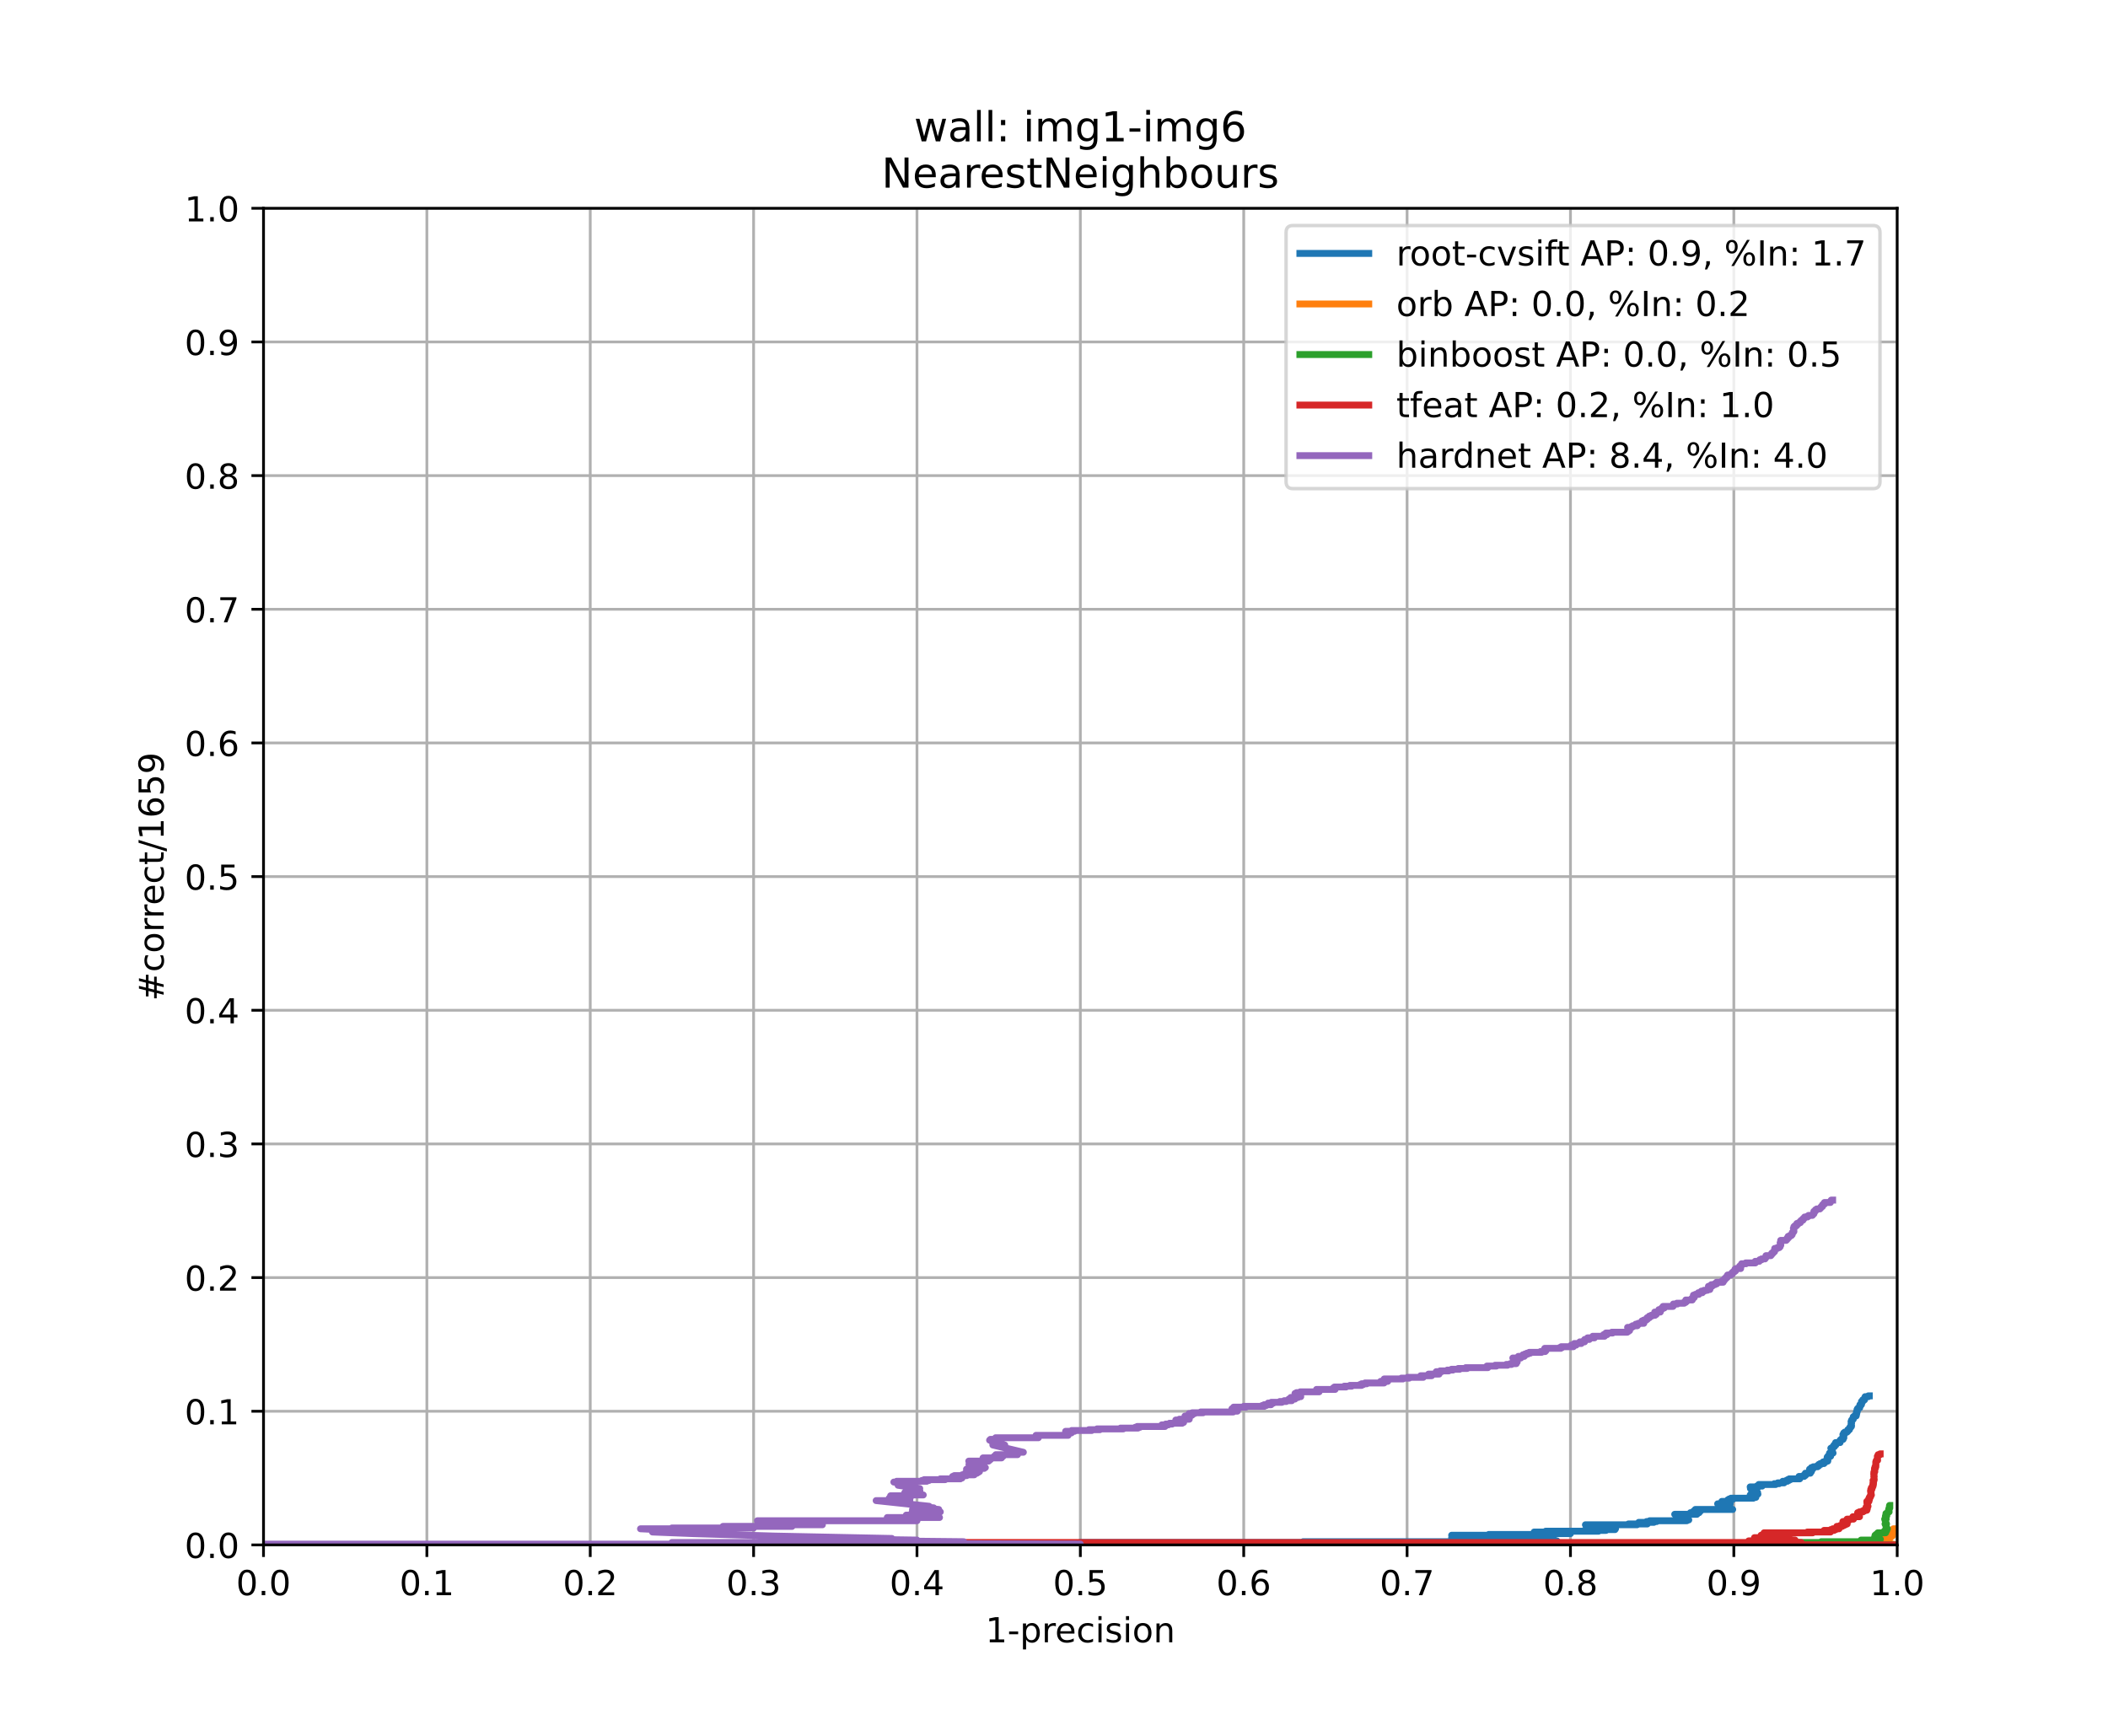 <?xml version="1.0" encoding="utf-8" standalone="no"?>
<!DOCTYPE svg PUBLIC "-//W3C//DTD SVG 1.1//EN"
  "http://www.w3.org/Graphics/SVG/1.1/DTD/svg11.dtd">
<!-- Created with matplotlib (https://matplotlib.org/) -->
<svg height="504pt" version="1.1" viewBox="0 0 612 504" width="612pt" xmlns="http://www.w3.org/2000/svg" xmlns:xlink="http://www.w3.org/1999/xlink">
 <defs>
  <style type="text/css">
*{stroke-linecap:butt;stroke-linejoin:round;}
  </style>
 </defs>
 <g id="figure_1">
  <g id="patch_1">
   <path d="M 0 504 
L 612 504 
L 612 0 
L 0 0 
z
" style="fill:#ffffff;"/>
  </g>
  <g id="axes_1">
   <g id="patch_2">
    <path d="M 76.5 448.56 
L 550.8 448.56 
L 550.8 60.48 
L 76.5 60.48 
z
" style="fill:#ffffff;"/>
   </g>
   <g id="matplotlib.axis_1">
    <g id="xtick_1">
     <g id="line2d_1">
      <path clip-path="url(#p575e226ba1)" d="M 76.5 448.56 
L 76.5 60.48 
" style="fill:none;stroke:#b0b0b0;stroke-linecap:square;stroke-width:0.8;"/>
     </g>
     <g id="line2d_2">
      <defs>
       <path d="M 0 0 
L 0 3.5 
" id="m7f610a962e" style="stroke:#000000;stroke-width:0.8;"/>
      </defs>
      <g>
       <use style="stroke:#000000;stroke-width:0.8;" x="76.5" xlink:href="#m7f610a962e" y="448.56"/>
      </g>
     </g>
     <g id="text_1">
      <!-- 0.0 -->
      <defs>
       <path d="M 31.781 66.406 
Q 24.172 66.406 20.328 58.906 
Q 16.5 51.422 16.5 36.375 
Q 16.5 21.391 20.328 13.891 
Q 24.172 6.391 31.781 6.391 
Q 39.453 6.391 43.281 13.891 
Q 47.125 21.391 47.125 36.375 
Q 47.125 51.422 43.281 58.906 
Q 39.453 66.406 31.781 66.406 
z
M 31.781 74.219 
Q 44.047 74.219 50.516 64.516 
Q 56.984 54.828 56.984 36.375 
Q 56.984 17.969 50.516 8.266 
Q 44.047 -1.422 31.781 -1.422 
Q 19.531 -1.422 13.062 8.266 
Q 6.594 17.969 6.594 36.375 
Q 6.594 54.828 13.062 64.516 
Q 19.531 74.219 31.781 74.219 
z
" id="DejaVuSans-48"/>
       <path d="M 10.688 12.406 
L 21 12.406 
L 21 0 
L 10.688 0 
z
" id="DejaVuSans-46"/>
      </defs>
      <g transform="translate(68.548 463.158)scale(0.1 -0.1)">
       <use xlink:href="#DejaVuSans-48"/>
       <use x="63.623" xlink:href="#DejaVuSans-46"/>
       <use x="95.41" xlink:href="#DejaVuSans-48"/>
      </g>
     </g>
    </g>
    <g id="xtick_2">
     <g id="line2d_3">
      <path clip-path="url(#p575e226ba1)" d="M 123.93 448.56 
L 123.93 60.48 
" style="fill:none;stroke:#b0b0b0;stroke-linecap:square;stroke-width:0.8;"/>
     </g>
     <g id="line2d_4">
      <g>
       <use style="stroke:#000000;stroke-width:0.8;" x="123.93" xlink:href="#m7f610a962e" y="448.56"/>
      </g>
     </g>
     <g id="text_2">
      <!-- 0.1 -->
      <defs>
       <path d="M 12.406 8.297 
L 28.516 8.297 
L 28.516 63.922 
L 10.984 60.406 
L 10.984 69.391 
L 28.422 72.906 
L 38.281 72.906 
L 38.281 8.297 
L 54.391 8.297 
L 54.391 0 
L 12.406 0 
z
" id="DejaVuSans-49"/>
      </defs>
      <g transform="translate(115.978 463.158)scale(0.1 -0.1)">
       <use xlink:href="#DejaVuSans-48"/>
       <use x="63.623" xlink:href="#DejaVuSans-46"/>
       <use x="95.41" xlink:href="#DejaVuSans-49"/>
      </g>
     </g>
    </g>
    <g id="xtick_3">
     <g id="line2d_5">
      <path clip-path="url(#p575e226ba1)" d="M 171.36 448.56 
L 171.36 60.48 
" style="fill:none;stroke:#b0b0b0;stroke-linecap:square;stroke-width:0.8;"/>
     </g>
     <g id="line2d_6">
      <g>
       <use style="stroke:#000000;stroke-width:0.8;" x="171.36" xlink:href="#m7f610a962e" y="448.56"/>
      </g>
     </g>
     <g id="text_3">
      <!-- 0.2 -->
      <defs>
       <path d="M 19.188 8.297 
L 53.609 8.297 
L 53.609 0 
L 7.328 0 
L 7.328 8.297 
Q 12.938 14.109 22.625 23.891 
Q 32.328 33.688 34.812 36.531 
Q 39.547 41.844 41.422 45.531 
Q 43.312 49.219 43.312 52.781 
Q 43.312 58.594 39.234 62.25 
Q 35.156 65.922 28.609 65.922 
Q 23.969 65.922 18.812 64.312 
Q 13.672 62.703 7.812 59.422 
L 7.812 69.391 
Q 13.766 71.781 18.938 73 
Q 24.125 74.219 28.422 74.219 
Q 39.75 74.219 46.484 68.547 
Q 53.219 62.891 53.219 53.422 
Q 53.219 48.922 51.531 44.891 
Q 49.859 40.875 45.406 35.406 
Q 44.188 33.984 37.641 27.219 
Q 31.109 20.453 19.188 8.297 
z
" id="DejaVuSans-50"/>
      </defs>
      <g transform="translate(163.408 463.158)scale(0.1 -0.1)">
       <use xlink:href="#DejaVuSans-48"/>
       <use x="63.623" xlink:href="#DejaVuSans-46"/>
       <use x="95.41" xlink:href="#DejaVuSans-50"/>
      </g>
     </g>
    </g>
    <g id="xtick_4">
     <g id="line2d_7">
      <path clip-path="url(#p575e226ba1)" d="M 218.79 448.56 
L 218.79 60.48 
" style="fill:none;stroke:#b0b0b0;stroke-linecap:square;stroke-width:0.8;"/>
     </g>
     <g id="line2d_8">
      <g>
       <use style="stroke:#000000;stroke-width:0.8;" x="218.79" xlink:href="#m7f610a962e" y="448.56"/>
      </g>
     </g>
     <g id="text_4">
      <!-- 0.3 -->
      <defs>
       <path d="M 40.578 39.312 
Q 47.656 37.797 51.625 33 
Q 55.609 28.219 55.609 21.188 
Q 55.609 10.406 48.188 4.484 
Q 40.766 -1.422 27.094 -1.422 
Q 22.516 -1.422 17.656 -0.516 
Q 12.797 0.391 7.625 2.203 
L 7.625 11.719 
Q 11.719 9.328 16.594 8.109 
Q 21.484 6.891 26.812 6.891 
Q 36.078 6.891 40.938 10.547 
Q 45.797 14.203 45.797 21.188 
Q 45.797 27.641 41.281 31.266 
Q 36.766 34.906 28.719 34.906 
L 20.219 34.906 
L 20.219 43.016 
L 29.109 43.016 
Q 36.375 43.016 40.234 45.922 
Q 44.094 48.828 44.094 54.297 
Q 44.094 59.906 40.109 62.906 
Q 36.141 65.922 28.719 65.922 
Q 24.656 65.922 20.016 65.031 
Q 15.375 64.156 9.812 62.312 
L 9.812 71.094 
Q 15.438 72.656 20.344 73.438 
Q 25.25 74.219 29.594 74.219 
Q 40.828 74.219 47.359 69.109 
Q 53.906 64.016 53.906 55.328 
Q 53.906 49.266 50.438 45.094 
Q 46.969 40.922 40.578 39.312 
z
" id="DejaVuSans-51"/>
      </defs>
      <g transform="translate(210.838 463.158)scale(0.1 -0.1)">
       <use xlink:href="#DejaVuSans-48"/>
       <use x="63.623" xlink:href="#DejaVuSans-46"/>
       <use x="95.41" xlink:href="#DejaVuSans-51"/>
      </g>
     </g>
    </g>
    <g id="xtick_5">
     <g id="line2d_9">
      <path clip-path="url(#p575e226ba1)" d="M 266.22 448.56 
L 266.22 60.48 
" style="fill:none;stroke:#b0b0b0;stroke-linecap:square;stroke-width:0.8;"/>
     </g>
     <g id="line2d_10">
      <g>
       <use style="stroke:#000000;stroke-width:0.8;" x="266.22" xlink:href="#m7f610a962e" y="448.56"/>
      </g>
     </g>
     <g id="text_5">
      <!-- 0.4 -->
      <defs>
       <path d="M 37.797 64.312 
L 12.891 25.391 
L 37.797 25.391 
z
M 35.203 72.906 
L 47.609 72.906 
L 47.609 25.391 
L 58.016 25.391 
L 58.016 17.188 
L 47.609 17.188 
L 47.609 0 
L 37.797 0 
L 37.797 17.188 
L 4.891 17.188 
L 4.891 26.703 
z
" id="DejaVuSans-52"/>
      </defs>
      <g transform="translate(258.268 463.158)scale(0.1 -0.1)">
       <use xlink:href="#DejaVuSans-48"/>
       <use x="63.623" xlink:href="#DejaVuSans-46"/>
       <use x="95.41" xlink:href="#DejaVuSans-52"/>
      </g>
     </g>
    </g>
    <g id="xtick_6">
     <g id="line2d_11">
      <path clip-path="url(#p575e226ba1)" d="M 313.65 448.56 
L 313.65 60.48 
" style="fill:none;stroke:#b0b0b0;stroke-linecap:square;stroke-width:0.8;"/>
     </g>
     <g id="line2d_12">
      <g>
       <use style="stroke:#000000;stroke-width:0.8;" x="313.65" xlink:href="#m7f610a962e" y="448.56"/>
      </g>
     </g>
     <g id="text_6">
      <!-- 0.5 -->
      <defs>
       <path d="M 10.797 72.906 
L 49.516 72.906 
L 49.516 64.594 
L 19.828 64.594 
L 19.828 46.734 
Q 21.969 47.469 24.109 47.828 
Q 26.266 48.188 28.422 48.188 
Q 40.625 48.188 47.75 41.5 
Q 54.891 34.812 54.891 23.391 
Q 54.891 11.625 47.562 5.094 
Q 40.234 -1.422 26.906 -1.422 
Q 22.312 -1.422 17.547 -0.641 
Q 12.797 0.141 7.719 1.703 
L 7.719 11.625 
Q 12.109 9.234 16.797 8.062 
Q 21.484 6.891 26.703 6.891 
Q 35.156 6.891 40.078 11.328 
Q 45.016 15.766 45.016 23.391 
Q 45.016 31 40.078 35.438 
Q 35.156 39.891 26.703 39.891 
Q 22.75 39.891 18.812 39.016 
Q 14.891 38.141 10.797 36.281 
z
" id="DejaVuSans-53"/>
      </defs>
      <g transform="translate(305.698 463.158)scale(0.1 -0.1)">
       <use xlink:href="#DejaVuSans-48"/>
       <use x="63.623" xlink:href="#DejaVuSans-46"/>
       <use x="95.41" xlink:href="#DejaVuSans-53"/>
      </g>
     </g>
    </g>
    <g id="xtick_7">
     <g id="line2d_13">
      <path clip-path="url(#p575e226ba1)" d="M 361.08 448.56 
L 361.08 60.48 
" style="fill:none;stroke:#b0b0b0;stroke-linecap:square;stroke-width:0.8;"/>
     </g>
     <g id="line2d_14">
      <g>
       <use style="stroke:#000000;stroke-width:0.8;" x="361.08" xlink:href="#m7f610a962e" y="448.56"/>
      </g>
     </g>
     <g id="text_7">
      <!-- 0.6 -->
      <defs>
       <path d="M 33.016 40.375 
Q 26.375 40.375 22.484 35.828 
Q 18.609 31.297 18.609 23.391 
Q 18.609 15.531 22.484 10.953 
Q 26.375 6.391 33.016 6.391 
Q 39.656 6.391 43.531 10.953 
Q 47.406 15.531 47.406 23.391 
Q 47.406 31.297 43.531 35.828 
Q 39.656 40.375 33.016 40.375 
z
M 52.594 71.297 
L 52.594 62.312 
Q 48.875 64.062 45.094 64.984 
Q 41.312 65.922 37.594 65.922 
Q 27.828 65.922 22.672 59.328 
Q 17.531 52.734 16.797 39.406 
Q 19.672 43.656 24.016 45.922 
Q 28.375 48.188 33.594 48.188 
Q 44.578 48.188 50.953 41.516 
Q 57.328 34.859 57.328 23.391 
Q 57.328 12.156 50.688 5.359 
Q 44.047 -1.422 33.016 -1.422 
Q 20.359 -1.422 13.672 8.266 
Q 6.984 17.969 6.984 36.375 
Q 6.984 53.656 15.188 63.938 
Q 23.391 74.219 37.203 74.219 
Q 40.922 74.219 44.703 73.484 
Q 48.484 72.75 52.594 71.297 
z
" id="DejaVuSans-54"/>
      </defs>
      <g transform="translate(353.128 463.158)scale(0.1 -0.1)">
       <use xlink:href="#DejaVuSans-48"/>
       <use x="63.623" xlink:href="#DejaVuSans-46"/>
       <use x="95.41" xlink:href="#DejaVuSans-54"/>
      </g>
     </g>
    </g>
    <g id="xtick_8">
     <g id="line2d_15">
      <path clip-path="url(#p575e226ba1)" d="M 408.51 448.56 
L 408.51 60.48 
" style="fill:none;stroke:#b0b0b0;stroke-linecap:square;stroke-width:0.8;"/>
     </g>
     <g id="line2d_16">
      <g>
       <use style="stroke:#000000;stroke-width:0.8;" x="408.51" xlink:href="#m7f610a962e" y="448.56"/>
      </g>
     </g>
     <g id="text_8">
      <!-- 0.7 -->
      <defs>
       <path d="M 8.203 72.906 
L 55.078 72.906 
L 55.078 68.703 
L 28.609 0 
L 18.312 0 
L 43.219 64.594 
L 8.203 64.594 
z
" id="DejaVuSans-55"/>
      </defs>
      <g transform="translate(400.558 463.158)scale(0.1 -0.1)">
       <use xlink:href="#DejaVuSans-48"/>
       <use x="63.623" xlink:href="#DejaVuSans-46"/>
       <use x="95.41" xlink:href="#DejaVuSans-55"/>
      </g>
     </g>
    </g>
    <g id="xtick_9">
     <g id="line2d_17">
      <path clip-path="url(#p575e226ba1)" d="M 455.94 448.56 
L 455.94 60.48 
" style="fill:none;stroke:#b0b0b0;stroke-linecap:square;stroke-width:0.8;"/>
     </g>
     <g id="line2d_18">
      <g>
       <use style="stroke:#000000;stroke-width:0.8;" x="455.94" xlink:href="#m7f610a962e" y="448.56"/>
      </g>
     </g>
     <g id="text_9">
      <!-- 0.8 -->
      <defs>
       <path d="M 31.781 34.625 
Q 24.75 34.625 20.719 30.859 
Q 16.703 27.094 16.703 20.516 
Q 16.703 13.922 20.719 10.156 
Q 24.75 6.391 31.781 6.391 
Q 38.812 6.391 42.859 10.172 
Q 46.922 13.969 46.922 20.516 
Q 46.922 27.094 42.891 30.859 
Q 38.875 34.625 31.781 34.625 
z
M 21.922 38.812 
Q 15.578 40.375 12.031 44.719 
Q 8.5 49.078 8.5 55.328 
Q 8.5 64.062 14.719 69.141 
Q 20.953 74.219 31.781 74.219 
Q 42.672 74.219 48.875 69.141 
Q 55.078 64.062 55.078 55.328 
Q 55.078 49.078 51.531 44.719 
Q 48 40.375 41.703 38.812 
Q 48.828 37.156 52.797 32.312 
Q 56.781 27.484 56.781 20.516 
Q 56.781 9.906 50.312 4.234 
Q 43.844 -1.422 31.781 -1.422 
Q 19.734 -1.422 13.25 4.234 
Q 6.781 9.906 6.781 20.516 
Q 6.781 27.484 10.781 32.312 
Q 14.797 37.156 21.922 38.812 
z
M 18.312 54.391 
Q 18.312 48.734 21.844 45.562 
Q 25.391 42.391 31.781 42.391 
Q 38.141 42.391 41.719 45.562 
Q 45.312 48.734 45.312 54.391 
Q 45.312 60.062 41.719 63.234 
Q 38.141 66.406 31.781 66.406 
Q 25.391 66.406 21.844 63.234 
Q 18.312 60.062 18.312 54.391 
z
" id="DejaVuSans-56"/>
      </defs>
      <g transform="translate(447.988 463.158)scale(0.1 -0.1)">
       <use xlink:href="#DejaVuSans-48"/>
       <use x="63.623" xlink:href="#DejaVuSans-46"/>
       <use x="95.41" xlink:href="#DejaVuSans-56"/>
      </g>
     </g>
    </g>
    <g id="xtick_10">
     <g id="line2d_19">
      <path clip-path="url(#p575e226ba1)" d="M 503.37 448.56 
L 503.37 60.48 
" style="fill:none;stroke:#b0b0b0;stroke-linecap:square;stroke-width:0.8;"/>
     </g>
     <g id="line2d_20">
      <g>
       <use style="stroke:#000000;stroke-width:0.8;" x="503.37" xlink:href="#m7f610a962e" y="448.56"/>
      </g>
     </g>
     <g id="text_10">
      <!-- 0.9 -->
      <defs>
       <path d="M 10.984 1.516 
L 10.984 10.5 
Q 14.703 8.734 18.5 7.812 
Q 22.312 6.891 25.984 6.891 
Q 35.75 6.891 40.891 13.453 
Q 46.047 20.016 46.781 33.406 
Q 43.953 29.203 39.594 26.953 
Q 35.25 24.703 29.984 24.703 
Q 19.047 24.703 12.672 31.312 
Q 6.297 37.938 6.297 49.422 
Q 6.297 60.641 12.938 67.422 
Q 19.578 74.219 30.609 74.219 
Q 43.266 74.219 49.922 64.516 
Q 56.594 54.828 56.594 36.375 
Q 56.594 19.141 48.406 8.859 
Q 40.234 -1.422 26.422 -1.422 
Q 22.703 -1.422 18.891 -0.688 
Q 15.094 0.047 10.984 1.516 
z
M 30.609 32.422 
Q 37.25 32.422 41.125 36.953 
Q 45.016 41.5 45.016 49.422 
Q 45.016 57.281 41.125 61.844 
Q 37.25 66.406 30.609 66.406 
Q 23.969 66.406 20.094 61.844 
Q 16.219 57.281 16.219 49.422 
Q 16.219 41.5 20.094 36.953 
Q 23.969 32.422 30.609 32.422 
z
" id="DejaVuSans-57"/>
      </defs>
      <g transform="translate(495.418 463.158)scale(0.1 -0.1)">
       <use xlink:href="#DejaVuSans-48"/>
       <use x="63.623" xlink:href="#DejaVuSans-46"/>
       <use x="95.41" xlink:href="#DejaVuSans-57"/>
      </g>
     </g>
    </g>
    <g id="xtick_11">
     <g id="line2d_21">
      <path clip-path="url(#p575e226ba1)" d="M 550.8 448.56 
L 550.8 60.48 
" style="fill:none;stroke:#b0b0b0;stroke-linecap:square;stroke-width:0.8;"/>
     </g>
     <g id="line2d_22">
      <g>
       <use style="stroke:#000000;stroke-width:0.8;" x="550.8" xlink:href="#m7f610a962e" y="448.56"/>
      </g>
     </g>
     <g id="text_11">
      <!-- 1.0 -->
      <g transform="translate(542.848 463.158)scale(0.1 -0.1)">
       <use xlink:href="#DejaVuSans-49"/>
       <use x="63.623" xlink:href="#DejaVuSans-46"/>
       <use x="95.41" xlink:href="#DejaVuSans-48"/>
      </g>
     </g>
    </g>
    <g id="text_12">
     <!-- 1-precision -->
     <defs>
      <path d="M 4.891 31.391 
L 31.203 31.391 
L 31.203 23.391 
L 4.891 23.391 
z
" id="DejaVuSans-45"/>
      <path d="M 18.109 8.203 
L 18.109 -20.797 
L 9.078 -20.797 
L 9.078 54.688 
L 18.109 54.688 
L 18.109 46.391 
Q 20.953 51.266 25.266 53.625 
Q 29.594 56 35.594 56 
Q 45.562 56 51.781 48.094 
Q 58.016 40.188 58.016 27.297 
Q 58.016 14.406 51.781 6.484 
Q 45.562 -1.422 35.594 -1.422 
Q 29.594 -1.422 25.266 0.953 
Q 20.953 3.328 18.109 8.203 
z
M 48.688 27.297 
Q 48.688 37.203 44.609 42.844 
Q 40.531 48.484 33.406 48.484 
Q 26.266 48.484 22.188 42.844 
Q 18.109 37.203 18.109 27.297 
Q 18.109 17.391 22.188 11.75 
Q 26.266 6.109 33.406 6.109 
Q 40.531 6.109 44.609 11.75 
Q 48.688 17.391 48.688 27.297 
z
" id="DejaVuSans-112"/>
      <path d="M 41.109 46.297 
Q 39.594 47.172 37.812 47.578 
Q 36.031 48 33.891 48 
Q 26.266 48 22.188 43.047 
Q 18.109 38.094 18.109 28.812 
L 18.109 0 
L 9.078 0 
L 9.078 54.688 
L 18.109 54.688 
L 18.109 46.188 
Q 20.953 51.172 25.484 53.578 
Q 30.031 56 36.531 56 
Q 37.453 56 38.578 55.875 
Q 39.703 55.766 41.062 55.516 
z
" id="DejaVuSans-114"/>
      <path d="M 56.203 29.594 
L 56.203 25.203 
L 14.891 25.203 
Q 15.484 15.922 20.484 11.062 
Q 25.484 6.203 34.422 6.203 
Q 39.594 6.203 44.453 7.469 
Q 49.312 8.734 54.109 11.281 
L 54.109 2.781 
Q 49.266 0.734 44.188 -0.344 
Q 39.109 -1.422 33.891 -1.422 
Q 20.797 -1.422 13.156 6.188 
Q 5.516 13.812 5.516 26.812 
Q 5.516 40.234 12.766 48.109 
Q 20.016 56 32.328 56 
Q 43.359 56 49.781 48.891 
Q 56.203 41.797 56.203 29.594 
z
M 47.219 32.234 
Q 47.125 39.594 43.094 43.984 
Q 39.062 48.391 32.422 48.391 
Q 24.906 48.391 20.391 44.141 
Q 15.875 39.891 15.188 32.172 
z
" id="DejaVuSans-101"/>
      <path d="M 48.781 52.594 
L 48.781 44.188 
Q 44.969 46.297 41.141 47.344 
Q 37.312 48.391 33.406 48.391 
Q 24.656 48.391 19.812 42.844 
Q 14.984 37.312 14.984 27.297 
Q 14.984 17.281 19.812 11.734 
Q 24.656 6.203 33.406 6.203 
Q 37.312 6.203 41.141 7.25 
Q 44.969 8.297 48.781 10.406 
L 48.781 2.094 
Q 45.016 0.344 40.984 -0.531 
Q 36.969 -1.422 32.422 -1.422 
Q 20.062 -1.422 12.781 6.344 
Q 5.516 14.109 5.516 27.297 
Q 5.516 40.672 12.859 48.328 
Q 20.219 56 33.016 56 
Q 37.156 56 41.109 55.141 
Q 45.062 54.297 48.781 52.594 
z
" id="DejaVuSans-99"/>
      <path d="M 9.422 54.688 
L 18.406 54.688 
L 18.406 0 
L 9.422 0 
z
M 9.422 75.984 
L 18.406 75.984 
L 18.406 64.594 
L 9.422 64.594 
z
" id="DejaVuSans-105"/>
      <path d="M 44.281 53.078 
L 44.281 44.578 
Q 40.484 46.531 36.375 47.5 
Q 32.281 48.484 27.875 48.484 
Q 21.188 48.484 17.844 46.438 
Q 14.5 44.391 14.5 40.281 
Q 14.5 37.156 16.891 35.375 
Q 19.281 33.594 26.516 31.984 
L 29.594 31.297 
Q 39.156 29.25 43.188 25.516 
Q 47.219 21.781 47.219 15.094 
Q 47.219 7.469 41.188 3.016 
Q 35.156 -1.422 24.609 -1.422 
Q 20.219 -1.422 15.453 -0.562 
Q 10.688 0.297 5.422 2 
L 5.422 11.281 
Q 10.406 8.688 15.234 7.391 
Q 20.062 6.109 24.812 6.109 
Q 31.156 6.109 34.562 8.281 
Q 37.984 10.453 37.984 14.406 
Q 37.984 18.062 35.516 20.016 
Q 33.062 21.969 24.703 23.781 
L 21.578 24.516 
Q 13.234 26.266 9.516 29.906 
Q 5.812 33.547 5.812 39.891 
Q 5.812 47.609 11.281 51.797 
Q 16.75 56 26.812 56 
Q 31.781 56 36.172 55.266 
Q 40.578 54.547 44.281 53.078 
z
" id="DejaVuSans-115"/>
      <path d="M 30.609 48.391 
Q 23.391 48.391 19.188 42.75 
Q 14.984 37.109 14.984 27.297 
Q 14.984 17.484 19.156 11.844 
Q 23.344 6.203 30.609 6.203 
Q 37.797 6.203 41.984 11.859 
Q 46.188 17.531 46.188 27.297 
Q 46.188 37.016 41.984 42.703 
Q 37.797 48.391 30.609 48.391 
z
M 30.609 56 
Q 42.328 56 49.016 48.375 
Q 55.719 40.766 55.719 27.297 
Q 55.719 13.875 49.016 6.219 
Q 42.328 -1.422 30.609 -1.422 
Q 18.844 -1.422 12.172 6.219 
Q 5.516 13.875 5.516 27.297 
Q 5.516 40.766 12.172 48.375 
Q 18.844 56 30.609 56 
z
" id="DejaVuSans-111"/>
      <path d="M 54.891 33.016 
L 54.891 0 
L 45.906 0 
L 45.906 32.719 
Q 45.906 40.484 42.875 44.328 
Q 39.844 48.188 33.797 48.188 
Q 26.516 48.188 22.312 43.547 
Q 18.109 38.922 18.109 30.906 
L 18.109 0 
L 9.078 0 
L 9.078 54.688 
L 18.109 54.688 
L 18.109 46.188 
Q 21.344 51.125 25.703 53.562 
Q 30.078 56 35.797 56 
Q 45.219 56 50.047 50.172 
Q 54.891 44.344 54.891 33.016 
z
" id="DejaVuSans-110"/>
     </defs>
     <g transform="translate(286.111 476.837)scale(0.1 -0.1)">
      <use xlink:href="#DejaVuSans-49"/>
      <use x="63.623" xlink:href="#DejaVuSans-45"/>
      <use x="99.707" xlink:href="#DejaVuSans-112"/>
      <use x="163.184" xlink:href="#DejaVuSans-114"/>
      <use x="202.047" xlink:href="#DejaVuSans-101"/>
      <use x="263.57" xlink:href="#DejaVuSans-99"/>
      <use x="318.551" xlink:href="#DejaVuSans-105"/>
      <use x="346.334" xlink:href="#DejaVuSans-115"/>
      <use x="398.434" xlink:href="#DejaVuSans-105"/>
      <use x="426.217" xlink:href="#DejaVuSans-111"/>
      <use x="487.398" xlink:href="#DejaVuSans-110"/>
     </g>
    </g>
   </g>
   <g id="matplotlib.axis_2">
    <g id="ytick_1">
     <g id="line2d_23">
      <path clip-path="url(#p575e226ba1)" d="M 76.5 448.56 
L 550.8 448.56 
" style="fill:none;stroke:#b0b0b0;stroke-linecap:square;stroke-width:0.8;"/>
     </g>
     <g id="line2d_24">
      <defs>
       <path d="M 0 0 
L -3.5 0 
" id="m1c1b04517c" style="stroke:#000000;stroke-width:0.8;"/>
      </defs>
      <g>
       <use style="stroke:#000000;stroke-width:0.8;" x="76.5" xlink:href="#m1c1b04517c" y="448.56"/>
      </g>
     </g>
     <g id="text_13">
      <!-- 0.0 -->
      <g transform="translate(53.597 452.359)scale(0.1 -0.1)">
       <use xlink:href="#DejaVuSans-48"/>
       <use x="63.623" xlink:href="#DejaVuSans-46"/>
       <use x="95.41" xlink:href="#DejaVuSans-48"/>
      </g>
     </g>
    </g>
    <g id="ytick_2">
     <g id="line2d_25">
      <path clip-path="url(#p575e226ba1)" d="M 76.5 409.752 
L 550.8 409.752 
" style="fill:none;stroke:#b0b0b0;stroke-linecap:square;stroke-width:0.8;"/>
     </g>
     <g id="line2d_26">
      <g>
       <use style="stroke:#000000;stroke-width:0.8;" x="76.5" xlink:href="#m1c1b04517c" y="409.752"/>
      </g>
     </g>
     <g id="text_14">
      <!-- 0.1 -->
      <g transform="translate(53.597 413.551)scale(0.1 -0.1)">
       <use xlink:href="#DejaVuSans-48"/>
       <use x="63.623" xlink:href="#DejaVuSans-46"/>
       <use x="95.41" xlink:href="#DejaVuSans-49"/>
      </g>
     </g>
    </g>
    <g id="ytick_3">
     <g id="line2d_27">
      <path clip-path="url(#p575e226ba1)" d="M 76.5 370.944 
L 550.8 370.944 
" style="fill:none;stroke:#b0b0b0;stroke-linecap:square;stroke-width:0.8;"/>
     </g>
     <g id="line2d_28">
      <g>
       <use style="stroke:#000000;stroke-width:0.8;" x="76.5" xlink:href="#m1c1b04517c" y="370.944"/>
      </g>
     </g>
     <g id="text_15">
      <!-- 0.2 -->
      <g transform="translate(53.597 374.743)scale(0.1 -0.1)">
       <use xlink:href="#DejaVuSans-48"/>
       <use x="63.623" xlink:href="#DejaVuSans-46"/>
       <use x="95.41" xlink:href="#DejaVuSans-50"/>
      </g>
     </g>
    </g>
    <g id="ytick_4">
     <g id="line2d_29">
      <path clip-path="url(#p575e226ba1)" d="M 76.5 332.136 
L 550.8 332.136 
" style="fill:none;stroke:#b0b0b0;stroke-linecap:square;stroke-width:0.8;"/>
     </g>
     <g id="line2d_30">
      <g>
       <use style="stroke:#000000;stroke-width:0.8;" x="76.5" xlink:href="#m1c1b04517c" y="332.136"/>
      </g>
     </g>
     <g id="text_16">
      <!-- 0.3 -->
      <g transform="translate(53.597 335.935)scale(0.1 -0.1)">
       <use xlink:href="#DejaVuSans-48"/>
       <use x="63.623" xlink:href="#DejaVuSans-46"/>
       <use x="95.41" xlink:href="#DejaVuSans-51"/>
      </g>
     </g>
    </g>
    <g id="ytick_5">
     <g id="line2d_31">
      <path clip-path="url(#p575e226ba1)" d="M 76.5 293.328 
L 550.8 293.328 
" style="fill:none;stroke:#b0b0b0;stroke-linecap:square;stroke-width:0.8;"/>
     </g>
     <g id="line2d_32">
      <g>
       <use style="stroke:#000000;stroke-width:0.8;" x="76.5" xlink:href="#m1c1b04517c" y="293.328"/>
      </g>
     </g>
     <g id="text_17">
      <!-- 0.4 -->
      <g transform="translate(53.597 297.127)scale(0.1 -0.1)">
       <use xlink:href="#DejaVuSans-48"/>
       <use x="63.623" xlink:href="#DejaVuSans-46"/>
       <use x="95.41" xlink:href="#DejaVuSans-52"/>
      </g>
     </g>
    </g>
    <g id="ytick_6">
     <g id="line2d_33">
      <path clip-path="url(#p575e226ba1)" d="M 76.5 254.52 
L 550.8 254.52 
" style="fill:none;stroke:#b0b0b0;stroke-linecap:square;stroke-width:0.8;"/>
     </g>
     <g id="line2d_34">
      <g>
       <use style="stroke:#000000;stroke-width:0.8;" x="76.5" xlink:href="#m1c1b04517c" y="254.52"/>
      </g>
     </g>
     <g id="text_18">
      <!-- 0.5 -->
      <g transform="translate(53.597 258.319)scale(0.1 -0.1)">
       <use xlink:href="#DejaVuSans-48"/>
       <use x="63.623" xlink:href="#DejaVuSans-46"/>
       <use x="95.41" xlink:href="#DejaVuSans-53"/>
      </g>
     </g>
    </g>
    <g id="ytick_7">
     <g id="line2d_35">
      <path clip-path="url(#p575e226ba1)" d="M 76.5 215.712 
L 550.8 215.712 
" style="fill:none;stroke:#b0b0b0;stroke-linecap:square;stroke-width:0.8;"/>
     </g>
     <g id="line2d_36">
      <g>
       <use style="stroke:#000000;stroke-width:0.8;" x="76.5" xlink:href="#m1c1b04517c" y="215.712"/>
      </g>
     </g>
     <g id="text_19">
      <!-- 0.6 -->
      <g transform="translate(53.597 219.511)scale(0.1 -0.1)">
       <use xlink:href="#DejaVuSans-48"/>
       <use x="63.623" xlink:href="#DejaVuSans-46"/>
       <use x="95.41" xlink:href="#DejaVuSans-54"/>
      </g>
     </g>
    </g>
    <g id="ytick_8">
     <g id="line2d_37">
      <path clip-path="url(#p575e226ba1)" d="M 76.5 176.904 
L 550.8 176.904 
" style="fill:none;stroke:#b0b0b0;stroke-linecap:square;stroke-width:0.8;"/>
     </g>
     <g id="line2d_38">
      <g>
       <use style="stroke:#000000;stroke-width:0.8;" x="76.5" xlink:href="#m1c1b04517c" y="176.904"/>
      </g>
     </g>
     <g id="text_20">
      <!-- 0.7 -->
      <g transform="translate(53.597 180.703)scale(0.1 -0.1)">
       <use xlink:href="#DejaVuSans-48"/>
       <use x="63.623" xlink:href="#DejaVuSans-46"/>
       <use x="95.41" xlink:href="#DejaVuSans-55"/>
      </g>
     </g>
    </g>
    <g id="ytick_9">
     <g id="line2d_39">
      <path clip-path="url(#p575e226ba1)" d="M 76.5 138.096 
L 550.8 138.096 
" style="fill:none;stroke:#b0b0b0;stroke-linecap:square;stroke-width:0.8;"/>
     </g>
     <g id="line2d_40">
      <g>
       <use style="stroke:#000000;stroke-width:0.8;" x="76.5" xlink:href="#m1c1b04517c" y="138.096"/>
      </g>
     </g>
     <g id="text_21">
      <!-- 0.8 -->
      <g transform="translate(53.597 141.895)scale(0.1 -0.1)">
       <use xlink:href="#DejaVuSans-48"/>
       <use x="63.623" xlink:href="#DejaVuSans-46"/>
       <use x="95.41" xlink:href="#DejaVuSans-56"/>
      </g>
     </g>
    </g>
    <g id="ytick_10">
     <g id="line2d_41">
      <path clip-path="url(#p575e226ba1)" d="M 76.5 99.288 
L 550.8 99.288 
" style="fill:none;stroke:#b0b0b0;stroke-linecap:square;stroke-width:0.8;"/>
     </g>
     <g id="line2d_42">
      <g>
       <use style="stroke:#000000;stroke-width:0.8;" x="76.5" xlink:href="#m1c1b04517c" y="99.288"/>
      </g>
     </g>
     <g id="text_22">
      <!-- 0.9 -->
      <g transform="translate(53.597 103.087)scale(0.1 -0.1)">
       <use xlink:href="#DejaVuSans-48"/>
       <use x="63.623" xlink:href="#DejaVuSans-46"/>
       <use x="95.41" xlink:href="#DejaVuSans-57"/>
      </g>
     </g>
    </g>
    <g id="ytick_11">
     <g id="line2d_43">
      <path clip-path="url(#p575e226ba1)" d="M 76.5 60.48 
L 550.8 60.48 
" style="fill:none;stroke:#b0b0b0;stroke-linecap:square;stroke-width:0.8;"/>
     </g>
     <g id="line2d_44">
      <g>
       <use style="stroke:#000000;stroke-width:0.8;" x="76.5" xlink:href="#m1c1b04517c" y="60.48"/>
      </g>
     </g>
     <g id="text_23">
      <!-- 1.0 -->
      <g transform="translate(53.597 64.279)scale(0.1 -0.1)">
       <use xlink:href="#DejaVuSans-49"/>
       <use x="63.623" xlink:href="#DejaVuSans-46"/>
       <use x="95.41" xlink:href="#DejaVuSans-48"/>
      </g>
     </g>
    </g>
    <g id="text_24">
     <!-- #correct/1659 -->
     <defs>
      <path d="M 51.125 44 
L 36.922 44 
L 32.812 27.688 
L 47.125 27.688 
z
M 43.797 71.781 
L 38.719 51.516 
L 52.984 51.516 
L 58.109 71.781 
L 65.922 71.781 
L 60.891 51.516 
L 76.125 51.516 
L 76.125 44 
L 58.984 44 
L 54.984 27.688 
L 70.516 27.688 
L 70.516 20.219 
L 53.078 20.219 
L 48 0 
L 40.188 0 
L 45.219 20.219 
L 30.906 20.219 
L 25.875 0 
L 18.016 0 
L 23.094 20.219 
L 7.719 20.219 
L 7.719 27.688 
L 24.906 27.688 
L 29 44 
L 13.281 44 
L 13.281 51.516 
L 30.906 51.516 
L 35.891 71.781 
z
" id="DejaVuSans-35"/>
      <path d="M 18.312 70.219 
L 18.312 54.688 
L 36.812 54.688 
L 36.812 47.703 
L 18.312 47.703 
L 18.312 18.016 
Q 18.312 11.328 20.141 9.422 
Q 21.969 7.516 27.594 7.516 
L 36.812 7.516 
L 36.812 0 
L 27.594 0 
Q 17.188 0 13.234 3.875 
Q 9.281 7.766 9.281 18.016 
L 9.281 47.703 
L 2.688 47.703 
L 2.688 54.688 
L 9.281 54.688 
L 9.281 70.219 
z
" id="DejaVuSans-116"/>
      <path d="M 25.391 72.906 
L 33.688 72.906 
L 8.297 -9.281 
L 0 -9.281 
z
" id="DejaVuSans-47"/>
     </defs>
     <g transform="translate(47.517 290.625)rotate(-90)scale(0.1 -0.1)">
      <use xlink:href="#DejaVuSans-35"/>
      <use x="83.789" xlink:href="#DejaVuSans-99"/>
      <use x="138.77" xlink:href="#DejaVuSans-111"/>
      <use x="199.951" xlink:href="#DejaVuSans-114"/>
      <use x="239.314" xlink:href="#DejaVuSans-114"/>
      <use x="278.178" xlink:href="#DejaVuSans-101"/>
      <use x="339.701" xlink:href="#DejaVuSans-99"/>
      <use x="394.682" xlink:href="#DejaVuSans-116"/>
      <use x="433.891" xlink:href="#DejaVuSans-47"/>
      <use x="467.582" xlink:href="#DejaVuSans-49"/>
      <use x="531.205" xlink:href="#DejaVuSans-54"/>
      <use x="594.828" xlink:href="#DejaVuSans-53"/>
      <use x="658.451" xlink:href="#DejaVuSans-57"/>
     </g>
    </g>
   </g>
   <g id="line2d_45">
    <path clip-path="url(#p575e226ba1)" d="M 550.8 448.56 
L 313.65 448.326 
L 234.6 448.092 
L 361.08 448.092 
L 313.65 447.858 
L 408.51 447.858 
L 378.327 447.624 
L 450.947 447.624 
L 432.225 447.39 
L 437.871 447.39 
L 451.988 447.39 
L 427.833 446.923 
L 443.7 446.923 
L 421.445 446.455 
L 425.25 446.455 
L 444.082 446.455 
L 421.445 445.753 
L 439.2 445.753 
L 432.225 445.519 
L 434.462 445.519 
L 451.35 445.519 
L 445.4 445.285 
L 447.047 445.285 
L 455.94 445.285 
L 445.4 444.817 
L 446.844 444.817 
L 453.508 444.817 
L 448.735 444.583 
L 450.011 444.583 
L 464.1 444.583 
L 459.977 444.349 
L 461.869 444.349 
L 466.271 444.349 
L 462.45 444.115 
L 464.149 444.115 
L 468.875 444.115 
L 465.341 443.882 
L 466.853 443.882 
L 469.024 443.882 
L 463.114 443.414 
L 463.845 443.414 
L 467.986 443.414 
L 463.237 442.946 
L 460.285 442.712 
L 461.646 442.712 
L 475.275 442.712 
L 472.751 442.478 
L 473.726 442.478 
L 478.26 442.478 
L 475.911 442.244 
L 476.776 442.244 
L 478.038 442.244 
L 475.769 442.01 
L 476.608 442.01 
L 480.16 442.01 
L 478.024 441.776 
L 478.786 441.776 
L 480.979 441.776 
L 478.936 441.542 
L 479.655 441.542 
L 489.731 441.542 
L 487.965 441.308 
L 488.761 441.308 
L 490.293 441.308 
L 488.597 441.074 
L 489.352 441.074 
L 489.846 441.074 
L 487.06 440.607 
L 487.311 440.607 
L 488.537 440.607 
L 486.952 440.373 
L 487.68 440.373 
L 489.769 440.373 
L 488.255 440.139 
L 488.935 440.139 
L 489.158 440.139 
L 486.2 439.671 
L 486.887 439.671 
L 492.66 439.671 
L 491.322 439.437 
L 491.89 439.437 
L 492.077 439.437 
L 490.762 439.203 
L 491.327 439.203 
L 493.309 439.203 
L 492.05 438.969 
L 492.578 438.969 
L 492.924 438.969 
L 491.688 438.735 
L 492.21 438.735 
L 493.721 438.735 
L 492.529 438.501 
L 493.024 438.501 
L 493.35 438.501 
L 492.179 438.267 
L 492.669 438.267 
L 503.044 438.267 
L 501.438 437.799 
L 501.55 437.799 
L 502.424 437.799 
L 501.481 437.566 
L 501.914 437.566 
L 502.021 437.566 
L 498.668 436.63 
L 502.324 436.63 
L 499.881 435.928 
L 500.183 435.928 
L 502.475 435.928 
L 501.673 435.694 
L 502.04 435.694 
L 502.402 435.694 
L 501.613 435.46 
L 501.975 435.46 
L 502.77 435.46 
L 502 435.226 
L 502.35 435.226 
L 503.287 435.226 
L 502.538 434.992 
L 502.874 434.992 
L 509.056 434.992 
L 508.4 434.758 
L 508.719 434.758 
L 509.768 434.758 
L 508.12 434.057 
L 508.182 434.057 
L 508.91 434.057 
L 508.295 433.823 
L 508.595 433.823 
L 510.366 433.823 
L 509.418 433.355 
L 509.474 433.355 
L 510.288 433.355 
L 508.859 432.653 
L 509.291 432.653 
L 508.18 432.185 
L 508.452 432.185 
L 509.09 432.185 
L 508.113 431.717 
L 508.272 431.717 
L 510.529 431.717 
L 510.018 431.484 
L 510.257 431.484 
L 511.588 431.484 
L 510.605 431.016 
L 510.831 431.016 
L 515.545 431.016 
L 515.11 430.782 
L 515.321 430.782 
L 516.535 430.782 
L 516.117 430.548 
L 516.314 430.548 
L 517.957 430.548 
L 517.561 430.314 
L 517.768 430.314 
L 517.974 430.314 
L 517.582 430.08 
L 517.787 430.08 
L 518.938 430.08 
L 518.562 429.846 
L 518.753 429.846 
L 519.363 429.846 
L 518.997 429.612 
L 519.18 429.612 
L 519.817 429.612 
L 519.46 429.378 
L 519.661 429.378 
L 522.514 429.378 
L 522.19 429.144 
L 522.376 429.144 
L 522.58 429.144 
L 522.26 428.91 
L 522.443 428.91 
L 522.604 428.91 
L 522.288 428.676 
L 522.469 428.676 
L 523.797 428.676 
L 523.498 428.443 
L 523.661 428.443 
L 524.105 428.443 
L 523.812 428.209 
L 523.988 428.209 
L 524.332 428.209 
L 524.045 427.975 
L 524.215 427.975 
L 524.417 427.975 
L 524.134 427.741 
L 524.301 427.741 
L 525.583 427.741 
L 525.215 427.273 
L 525.894 427.273 
L 525.635 427.039 
L 525.794 427.039 
L 525.851 427.039 
L 525.352 426.571 
L 525.497 426.571 
L 526.276 426.571 
L 525.878 426.103 
L 525.932 426.103 
L 526.683 426.103 
L 526.445 425.869 
L 526.598 425.869 
L 527.704 425.869 
L 527.478 425.635 
L 527.629 425.635 
L 528.026 425.635 
L 527.805 425.402 
L 527.951 425.402 
L 528.258 425.402 
L 528.041 425.168 
L 528.182 425.168 
L 528.667 425.168 
L 528.457 424.934 
L 528.602 424.934 
L 529.566 424.934 
L 529.288 424.466 
L 529.307 424.466 
L 530.091 424.466 
L 529.899 424.232 
L 530.039 424.232 
L 530.65 424.232 
L 530.465 423.998 
L 530.605 423.998 
L 530.686 423.998 
L 530.402 423.53 
L 530.459 423.53 
L 530.709 423.53 
L 530.47 423.062 
L 530.486 423.062 
L 530.824 423.062 
L 530.648 422.828 
L 530.78 422.828 
L 531.477 422.828 
L 531.081 422.127 
L 531.103 422.127 
L 531.311 422.127 
L 531.145 421.893 
L 531.28 421.893 
L 532.181 421.893 
L 531.964 421.425 
L 531.997 421.425 
L 532.016 421.425 
L 531.526 420.489 
L 532.084 420.489 
L 531.934 420.255 
L 532.063 420.255 
L 532.263 420.255 
L 532.116 420.021 
L 532.242 420.021 
L 532.592 420.021 
L 532.449 419.787 
L 532.575 419.787 
L 532.598 419.787 
L 532.455 419.553 
L 532.58 419.553 
L 532.999 419.553 
L 532.832 419.086 
L 532.848 419.086 
L 533.04 419.086 
L 532.905 418.852 
L 533.031 418.852 
L 534.224 418.852 
L 534.098 418.618 
L 534.222 418.618 
L 534.249 418.618 
L 534.124 418.384 
L 534.246 418.384 
L 534.344 418.384 
L 534.221 418.15 
L 534.344 418.15 
L 534.587 418.15 
L 534.466 417.916 
L 534.59 417.916 
L 535.106 417.916 
L 534.902 417.448 
L 534.998 417.448 
L 535.32 417.448 
L 535.095 416.98 
L 535.217 416.98 
L 535.251 416.98 
L 535.028 416.512 
L 535.15 416.512 
L 535.475 416.512 
L 535.266 416.045 
L 535.378 416.045 
L 535.662 416.045 
L 535.556 415.811 
L 535.678 415.811 
L 536.254 415.811 
L 536.153 415.577 
L 536.274 415.577 
L 536.48 415.577 
L 536.381 415.343 
L 536.501 415.343 
L 536.558 415.343 
L 536.461 415.109 
L 536.581 415.109 
L 536.938 415.109 
L 536.844 414.875 
L 536.963 414.875 
L 537.002 414.875 
L 536.909 414.641 
L 537.026 414.641 
L 537.135 414.641 
L 537.044 414.407 
L 537.163 414.407 
L 537.33 414.407 
L 537.241 414.173 
L 537.358 414.173 
L 537.515 414.173 
L 537.427 413.939 
L 537.545 413.939 
L 537.553 413.939 
L 537.394 413.471 
L 537.497 413.471 
L 537.517 413.471 
L 537.431 413.237 
L 537.547 413.237 
L 537.557 413.237 
L 537.396 412.77 
L 537.504 412.77 
L 537.548 412.77 
L 537.464 412.536 
L 537.58 412.536 
L 537.639 412.536 
L 537.556 412.302 
L 537.672 412.302 
L 537.85 412.302 
L 537.769 412.068 
L 537.885 412.068 
L 538.05 412.068 
L 537.981 411.6 
L 538.007 411.6 
L 538.113 411.6 
L 538.035 411.366 
L 538.151 411.366 
L 538.403 411.366 
L 538.327 411.132 
L 538.442 411.132 
L 538.881 411.132 
L 538.808 410.898 
L 538.924 410.898 
L 538.963 410.898 
L 538.864 410.43 
L 538.935 410.43 
L 539.063 410.43 
L 538.935 409.963 
L 539.037 409.963 
L 539.184 409.963 
L 539.115 409.729 
L 539.23 409.729 
L 539.24 409.729 
L 539.133 409.261 
L 539.22 409.261 
L 539.31 409.261 
L 539.243 409.027 
L 539.359 409.027 
L 539.518 409.027 
L 539.453 408.793 
L 539.567 408.793 
L 539.911 408.793 
L 539.851 408.325 
L 539.901 408.325 
L 540.074 408.325 
L 539.971 407.857 
L 540.067 407.857 
L 540.407 407.857 
L 540.349 407.623 
L 540.462 407.623 
L 540.485 407.623 
L 540.417 406.922 
L 540.426 406.922 
L 540.819 406.922 
L 540.781 406.454 
L 540.823 406.454 
L 541.315 406.454 
L 541.298 405.986 
L 541.325 405.986 
L 541.424 405.986 
L 541.374 405.752 
L 541.487 405.752 
L 541.531 405.752 
L 541.481 405.518 
L 541.594 405.518 
L 542.441 405.518 
L 542.397 405.284 
L 542.51 405.284 
L 542.699 405.284 
L 542.699 405.284 
" style="fill:none;stroke:#1f77b4;stroke-linecap:square;stroke-width:2;"/>
   </g>
   <g id="line2d_46">
    <path clip-path="url(#p575e226ba1)" d="M 550.8 448.56 
L 548.066 448.092 
L 548.236 448.092 
L 548.336 448.092 
L 544.766 447.39 
L 545.259 447.39 
L 547.925 447.39 
L 546.908 446.923 
L 547.074 446.923 
L 548.464 446.923 
L 547.804 446.455 
L 547.992 446.455 
L 548.848 446.455 
L 548.461 445.987 
L 548.568 445.987 
L 549.38 445.987 
L 549.252 445.753 
L 549.378 445.753 
L 549.477 445.753 
L 549.281 445.285 
L 549.38 445.285 
L 549.47 445.285 
L 549.375 445.051 
L 549.495 445.051 
L 549.66 445.051 
L 549.585 444.817 
L 549.701 444.817 
L 549.771 444.817 
L 549.732 444.349 
L 549.758 444.349 
L 549.786 444.349 
L 549.685 443.882 
L 549.788 443.882 
L 549.924 443.882 
L 549.924 443.882 
" style="fill:none;stroke:#ff7f0e;stroke-linecap:square;stroke-width:2;"/>
   </g>
   <g id="line2d_47">
    <path clip-path="url(#p575e226ba1)" d="M 550.8 448.56 
L 483.043 448.326 
L 514.315 448.326 
L 539.507 448.326 
L 519.18 447.858 
L 522.9 447.858 
L 534.06 447.858 
L 528.74 447.624 
L 531.241 447.624 
L 543.559 447.624 
L 540.299 447.156 
L 540.85 447.156 
L 545.348 447.156 
L 544.452 446.923 
L 544.882 446.923 
L 545.932 446.923 
L 544.796 446.455 
L 544.896 446.455 
L 544.249 446.221 
L 544.576 446.221 
L 545.398 446.221 
L 544.369 445.753 
L 544.607 445.753 
L 545.103 445.753 
L 544.634 445.519 
L 544.883 445.519 
L 545.662 445.519 
L 545.271 445.285 
L 545.484 445.285 
L 545.526 445.285 
L 545.154 445.051 
L 545.361 445.051 
L 547.428 445.051 
L 547.013 444.583 
L 547.135 444.583 
L 547.661 444.583 
L 547.478 444.349 
L 547.619 444.349 
L 547.775 444.349 
L 547.487 443.882 
L 547.577 443.882 
L 547.952 443.882 
L 547.474 442.946 
L 547.515 442.946 
L 547.265 442.478 
L 547.371 442.478 
L 547.704 442.478 
L 547.234 441.308 
L 547.236 441.308 
L 547.271 441.308 
L 547.158 441.074 
L 547.281 441.074 
L 547.607 441.074 
L 547.362 440.373 
L 547.43 440.373 
L 547.479 440.373 
L 547.385 440.139 
L 547.504 440.139 
L 547.769 440.139 
L 547.528 439.437 
L 547.636 439.437 
L 547.959 439.437 
L 547.886 439.203 
L 548.002 439.203 
L 548.124 439.203 
L 548.058 438.969 
L 548.173 438.969 
L 548.462 438.969 
L 548.308 438.267 
L 548.406 438.267 
L 548.412 438.267 
L 548.359 438.033 
L 548.472 438.033 
L 548.582 438.033 
L 548.526 437.332 
L 548.549 437.332 
L 548.62 437.332 
L 548.575 437.098 
L 548.654 437.098 
" style="fill:none;stroke:#2ca02c;stroke-linecap:square;stroke-width:2;"/>
   </g>
   <g id="line2d_48">
    <path clip-path="url(#p575e226ba1)" d="M 550.8 448.56 
L 392.7 448.326 
L 266.22 447.858 
L 522.9 447.858 
L 507.682 447.39 
L 509.195 447.39 
L 519.596 447.39 
L 513.842 447.156 
L 516.513 447.156 
L 521.156 447.156 
L 509.356 446.455 
L 519.413 446.455 
L 513.798 445.987 
L 514.315 445.987 
L 511.275 445.753 
L 512.601 445.753 
L 515.227 445.753 
L 512.502 445.519 
L 513.656 445.519 
L 516.354 445.519 
L 512.134 445.051 
L 512.55 445.051 
L 526.267 445.051 
L 524.722 444.817 
L 525.419 444.817 
L 531.441 444.817 
L 529.563 444.349 
L 529.668 444.349 
L 532.479 444.349 
L 531.503 444.115 
L 531.947 444.115 
L 532.99 444.115 
L 532.09 443.882 
L 532.523 443.882 
L 533.921 443.882 
L 533.109 443.648 
L 533.508 443.648 
L 534.06 443.648 
L 533.292 443.414 
L 533.666 443.414 
L 533.997 443.414 
L 533.262 443.18 
L 533.621 443.18 
L 534.828 443.18 
L 534.158 442.946 
L 534.492 442.946 
L 535.292 442.946 
L 534.667 442.712 
L 534.969 442.712 
L 535.791 442.712 
L 535.21 442.478 
L 535.5 442.478 
L 536.292 442.478 
L 535.286 442.01 
L 535.482 442.01 
L 535.553 442.01 
L 535.026 441.776 
L 535.293 441.776 
L 536.306 441.776 
L 535.822 441.542 
L 536.07 441.542 
L 536.698 441.542 
L 536.242 441.308 
L 536.483 441.308 
L 536.676 441.308 
L 536.234 441.074 
L 536.468 441.074 
L 538.12 441.074 
L 537.735 440.841 
L 537.939 440.841 
L 538.248 440.841 
L 537.878 440.607 
L 538.082 440.607 
L 538.28 440.607 
L 537.921 440.373 
L 538.118 440.373 
L 539.864 440.373 
L 539.427 439.905 
L 539.434 439.905 
L 539.587 439.905 
L 539.291 439.671 
L 539.465 439.671 
L 539.577 439.671 
L 539.289 439.437 
L 539.459 439.437 
L 539.589 439.437 
L 539.309 439.203 
L 539.48 439.203 
L 540.051 439.203 
L 539.789 438.969 
L 539.954 438.969 
L 540.889 438.969 
L 540.652 438.735 
L 540.81 438.735 
L 541.3 438.735 
L 541.079 438.501 
L 541.229 438.501 
L 541.994 438.501 
L 541.793 438.267 
L 541.938 438.267 
L 542.068 438.267 
L 541.873 438.033 
L 542.017 438.033 
L 542.134 438.033 
L 541.771 437.566 
L 541.897 437.566 
L 542.14 437.566 
L 541.959 437.332 
L 542.097 437.332 
L 542.337 437.332 
L 542.065 436.864 
L 542.126 436.864 
L 542.208 436.864 
L 542.004 436.396 
L 542.155 436.396 
L 541.992 436.162 
L 542.126 436.162 
L 542.132 436.162 
L 541.971 435.928 
L 542.103 435.928 
L 542.601 435.928 
L 542.373 435.46 
L 542.434 435.46 
L 542.732 435.46 
L 542.59 435.226 
L 542.718 435.226 
L 542.739 435.226 
L 542.6 434.992 
L 542.728 434.992 
L 542.826 434.992 
L 542.691 434.758 
L 542.818 434.758 
L 542.986 434.758 
L 542.855 434.525 
L 542.982 434.525 
L 543.092 434.525 
L 542.966 434.291 
L 543.091 434.291 
L 543.192 434.291 
L 543.07 434.057 
L 543.194 434.057 
L 543.31 434.057 
L 543.192 433.589 
L 543.196 433.589 
L 543.224 433.589 
L 543.108 433.355 
L 543.231 433.355 
L 543.044 432.887 
L 543.124 432.887 
L 543.237 432.887 
L 543.123 432.419 
L 543.137 432.419 
L 543.446 432.419 
L 543.293 431.951 
L 543.356 431.951 
L 543.606 431.951 
L 543.506 431.717 
L 543.626 431.717 
L 543.691 431.717 
L 543.594 431.484 
L 543.714 431.484 
L 543.802 431.484 
L 543.71 431.016 
L 543.732 431.016 
L 543.907 431.016 
L 543.763 430.548 
L 543.845 430.548 
L 543.943 430.548 
L 543.776 429.846 
L 543.798 429.846 
L 544.077 429.846 
L 543.994 429.612 
L 544.112 429.612 
L 544.137 429.612 
L 544.066 429.144 
L 544.091 429.144 
L 544.004 428.676 
L 544.049 428.676 
L 544.126 428.676 
L 543.979 427.975 
L 544.011 427.975 
L 544.107 427.975 
L 544.008 427.507 
L 544.073 427.507 
L 544.147 427.507 
L 544.074 427.273 
L 544.189 427.273 
L 544.304 427.273 
L 544.194 426.571 
L 544.208 426.571 
L 544.276 426.571 
L 544.208 426.337 
L 544.323 426.337 
L 544.456 426.337 
L 544.356 425.869 
L 544.439 425.869 
L 544.609 425.869 
L 544.533 425.402 
L 544.597 425.402 
L 544.631 425.402 
L 544.561 424.7 
L 544.562 424.7 
L 544.633 424.7 
L 544.574 424.466 
L 544.688 424.466 
L 544.699 424.466 
L 544.641 424.232 
L 544.755 424.232 
L 544.803 424.232 
L 544.746 423.998 
L 544.86 423.998 
L 545.117 423.998 
L 545.034 423.296 
L 545.071 423.296 
L 545.105 423.296 
L 545.033 422.828 
L 545.115 422.828 
L 545.252 422.828 
L 545.259 422.361 
L 545.266 422.361 
L 545.857 422.361 
L 545.813 422.127 
L 545.852 422.127 
" style="fill:none;stroke:#d62728;stroke-linecap:square;stroke-width:2;"/>
   </g>
   <g id="line2d_49">
    <path clip-path="url(#p575e226ba1)" d="M 76.5 448.326 
L 313.65 448.326 
L 234.6 448.092 
L 195.075 447.858 
L 266.22 447.858 
L 234.6 447.624 
L 279.771 447.624 
L 234.6 447.156 
L 266.22 447.156 
L 234.6 446.689 
L 258.923 446.689 
L 224.719 445.987 
L 201.316 445.285 
L 189.429 444.817 
L 205.855 444.817 
L 185.954 443.882 
L 199.467 443.882 
L 195.075 443.648 
L 218.79 443.648 
L 209.897 443.18 
L 229.95 443.18 
L 221.425 442.712 
L 238.761 442.712 
L 219.893 441.542 
L 266.22 441.542 
L 258.923 441.074 
L 264.43 441.074 
L 257.596 440.607 
L 272.762 440.607 
L 263.11 439.905 
L 267.75 439.905 
L 264.714 439.671 
L 269.184 439.671 
L 266.22 439.437 
L 270.532 439.437 
L 264.825 438.969 
L 272.996 438.969 
L 264.921 438.267 
L 272.544 438.267 
L 267.452 437.799 
L 271.085 437.799 
L 266.22 437.332 
L 269.733 437.332 
L 254.363 435.694 
L 264.135 435.694 
L 258.147 434.992 
L 264.244 434.992 
L 258.555 434.291 
L 264.342 434.291 
L 262.5 434.057 
L 268.044 434.057 
L 262.674 433.355 
L 265.342 433.355 
L 263.609 433.121 
L 266.22 433.121 
L 264.511 432.887 
L 267.067 432.887 
L 263.724 432.419 
L 266.22 432.419 
L 264.584 432.185 
L 267.031 432.185 
L 260.732 431.25 
L 265.449 431.25 
L 259.498 430.314 
L 261.773 430.314 
L 260.337 430.08 
L 269.073 430.08 
L 267.636 429.846 
L 269.733 429.846 
L 268.312 429.612 
L 274.409 429.612 
L 272.996 429.378 
L 278.824 429.378 
L 277.419 429.144 
L 279.304 429.144 
L 276.545 428.676 
L 278.398 428.676 
L 277.043 428.443 
L 280.669 428.443 
L 279.326 428.209 
L 282.851 428.209 
L 280.206 427.741 
L 283.631 427.741 
L 282.328 427.507 
L 284.006 427.507 
L 282.717 427.273 
L 284.372 427.273 
L 280.593 426.571 
L 282.22 426.571 
L 280.989 426.337 
L 285.75 426.337 
L 284.526 426.103 
L 286.074 426.103 
L 281.311 425.168 
L 284.339 425.168 
L 282.03 424.7 
L 283.515 424.7 
L 281.252 424.232 
L 287.018 424.232 
L 285.898 423.998 
L 287.3 423.998 
L 286.191 423.764 
L 287.576 423.764 
L 285.389 423.296 
L 290.778 423.296 
L 288.624 422.828 
L 291.233 422.828 
L 289.117 422.361 
L 295.408 422.361 
L 293.323 421.893 
L 295.752 421.893 
L 294.723 421.659 
L 297.105 421.659 
L 288.241 419.553 
L 291.711 419.553 
L 287.984 418.618 
L 289.117 418.618 
L 287.3 418.15 
L 288.421 418.15 
L 287.523 417.916 
L 290.828 417.916 
L 289.049 417.448 
L 301.464 417.448 
L 300.579 417.214 
L 301.56 417.214 
L 300.681 416.98 
L 301.654 416.98 
L 300.781 416.746 
L 310.11 416.746 
L 309.242 416.512 
L 310.137 416.512 
L 309.275 416.278 
L 310.163 416.278 
L 309.307 416.045 
L 311.063 416.045 
L 309.369 415.577 
L 311.956 415.577 
L 311.118 415.343 
L 316.944 415.343 
L 316.112 415.109 
L 319.316 415.109 
L 318.49 414.875 
L 326.132 414.875 
L 325.313 414.641 
L 330.372 414.641 
L 329.561 414.407 
L 330.966 414.407 
L 330.16 414.173 
L 338.233 414.173 
L 337.437 413.939 
L 338.084 413.939 
L 337.293 413.705 
L 339.211 413.705 
L 338.427 413.471 
L 340.312 413.471 
L 339.534 413.237 
L 343.208 413.237 
L 342.437 413.004 
L 343.634 413.004 
L 341.351 412.302 
L 343.126 412.302 
L 342.375 412.068 
L 345.27 412.068 
L 344.525 411.834 
L 345.095 411.834 
L 344.355 411.6 
L 344.923 411.6 
L 344.187 411.366 
L 344.752 411.366 
L 344.021 411.132 
L 345.697 411.132 
L 344.972 410.898 
L 346.075 410.898 
L 345.355 410.664 
L 345.902 410.664 
L 345.186 410.43 
L 346.813 410.43 
L 346.102 410.196 
L 349.284 410.196 
L 348.579 409.963 
L 358.043 409.963 
L 357.351 409.729 
L 359.234 409.729 
L 357.864 409.261 
L 358.33 409.261 
L 357.651 409.027 
L 359.495 409.027 
L 358.151 408.559 
L 361.743 408.559 
L 361.08 408.325 
L 367.062 408.325 
L 366.409 408.091 
L 367.644 408.091 
L 366.996 407.857 
L 369.02 407.857 
L 368.377 407.623 
L 368.777 407.623 
L 368.137 407.389 
L 369.722 407.389 
L 369.088 407.155 
L 372.181 407.155 
L 371.553 406.922 
L 373.436 406.922 
L 372.813 406.688 
L 375.024 406.688 
L 374.407 406.454 
L 374.771 406.454 
L 374.157 406.22 
L 375.956 406.22 
L 374.741 405.752 
L 376.858 405.752 
L 376.258 405.518 
L 377.643 405.518 
L 377.047 405.284 
L 377.39 405.284 
L 376.205 404.816 
L 376.548 404.816 
L 375.96 404.582 
L 376.982 404.582 
L 376.398 404.348 
L 378.078 404.348 
L 377.498 404.114 
L 382.984 404.114 
L 382.415 403.881 
L 382.727 403.881 
L 382.16 403.647 
L 382.782 403.647 
L 382.218 403.413 
L 387.627 403.413 
L 387.074 403.179 
L 387.654 403.179 
L 387.104 402.945 
L 387.968 402.945 
L 387.421 402.711 
L 390.795 402.711 
L 390.255 402.477 
L 390.531 402.477 
L 392.432 402.477 
L 391.897 402.243 
L 392.166 402.243 
L 395.318 402.243 
L 394.791 402.009 
L 395.048 402.009 
L 395.815 402.009 
L 395.292 401.775 
L 395.546 401.775 
L 396.806 401.775 
L 396.287 401.541 
L 396.537 401.541 
L 401.84 401.541 
L 400.827 401.073 
L 401.06 401.073 
L 402.9 401.073 
L 402.399 400.839 
L 402.627 400.839 
L 402.853 400.839 
L 401.858 400.372 
L 402.085 400.372 
L 407.326 400.372 
L 406.841 400.138 
L 407.052 400.138 
L 409.126 400.138 
L 408.647 399.904 
L 408.851 399.904 
L 413.207 399.904 
L 412.462 399.436 
L 415.653 399.436 
L 414.736 398.968 
L 414.919 398.968 
L 417.795 398.968 
L 417.071 398.5 
L 417.423 398.5 
L 416.975 398.266 
L 417.151 398.266 
L 418.537 398.266 
L 418.094 398.032 
L 418.266 398.032 
L 420.624 398.032 
L 420.187 397.798 
L 420.352 397.798 
L 421.824 397.798 
L 421.391 397.565 
L 421.553 397.565 
L 423.776 397.565 
L 423.35 397.331 
L 423.506 397.331 
L 425.954 397.331 
L 425.535 397.097 
L 425.685 397.097 
L 431.955 397.097 
L 431.551 396.863 
L 431.686 396.863 
L 432.091 396.863 
L 431.688 396.629 
L 431.823 396.629 
L 434.452 396.629 
L 434.057 396.395 
L 434.186 396.395 
L 437.678 396.395 
L 437.292 396.161 
L 437.413 396.161 
L 438.847 396.161 
L 438.466 395.927 
L 438.584 395.927 
L 440.212 395.927 
L 439.835 395.693 
L 439.95 395.693 
L 440.293 395.693 
L 439.918 395.459 
L 440.032 395.459 
L 440.486 395.459 
L 440.114 395.225 
L 440.227 395.225 
L 440.34 395.225 
L 439.969 394.991 
L 440.082 394.991 
L 440.194 394.991 
L 439.2 394.29 
L 441.527 394.29 
L 440.804 393.822 
L 440.913 393.822 
L 442.521 393.822 
L 442.164 393.588 
L 442.27 393.588 
L 442.481 393.588 
L 442.125 393.354 
L 442.231 393.354 
L 443.067 393.354 
L 442.714 393.12 
L 442.818 393.12 
L 443.642 393.12 
L 443.292 392.886 
L 443.394 392.886 
L 444.306 392.886 
L 443.96 392.652 
L 444.06 392.652 
L 447.56 392.652 
L 447.222 392.418 
L 447.41 392.418 
L 448.617 392.418 
L 448.283 392.184 
L 448.467 392.184 
L 448.832 392.184 
L 448.351 391.716 
L 448.805 391.716 
L 448.475 391.483 
L 448.656 391.483 
L 453.138 391.483 
L 452.821 391.249 
L 452.986 391.249 
L 453.559 391.249 
L 453.243 391.015 
L 453.406 391.015 
L 456.781 391.015 
L 456.169 390.547 
L 456.321 390.547 
L 457.594 390.547 
L 457.065 390.079 
L 457.139 390.079 
L 459.095 390.079 
L 458.646 389.611 
L 460.046 389.611 
L 459.755 389.377 
L 459.892 389.377 
L 460.167 389.377 
L 459.878 389.143 
L 460.015 389.143 
L 460.355 389.143 
L 460.067 388.909 
L 460.203 388.909 
L 461.409 388.909 
L 460.907 388.442 
L 460.973 388.442 
L 462.916 388.442 
L 462.423 387.974 
L 462.487 387.974 
L 465.846 387.974 
L 465.577 387.74 
L 465.694 387.74 
L 465.812 387.74 
L 465.544 387.506 
L 465.661 387.506 
L 466.588 387.506 
L 466.322 387.272 
L 466.437 387.272 
L 466.494 387.272 
L 466.23 387.038 
L 466.344 387.038 
L 468.19 387.038 
L 467.931 386.804 
L 468.095 386.804 
L 472.443 386.804 
L 472.195 386.57 
L 472.342 386.57 
L 472.78 386.57 
L 472.535 386.336 
L 472.68 386.336 
L 473.113 386.336 
L 472.869 386.102 
L 473.012 386.102 
L 473.108 386.102 
L 472.523 385.401 
L 473.794 385.401 
L 473.555 385.167 
L 473.694 385.167 
L 474.2 385.167 
L 473.963 384.933 
L 474.1 384.933 
L 475.356 384.933 
L 474.89 384.465 
L 475.023 384.465 
L 475.81 384.465 
L 475.579 384.231 
L 475.709 384.231 
L 477.234 384.231 
L 476.682 383.529 
L 477.384 383.529 
L 477.161 383.295 
L 477.284 383.295 
L 477.971 383.295 
L 477.75 383.061 
L 477.871 383.061 
L 478.269 383.061 
L 478.05 382.827 
L 478.169 382.827 
L 478.405 382.827 
L 478.187 382.593 
L 478.305 382.593 
L 478.89 382.593 
L 478.674 382.359 
L 478.79 382.359 
L 479.021 382.359 
L 478.806 382.126 
L 478.921 382.126 
L 479.567 382.126 
L 479.354 381.892 
L 479.467 381.892 
L 480.506 381.892 
L 480.296 381.658 
L 480.442 381.658 
L 480.841 381.658 
L 480.569 381.19 
L 480.606 381.19 
L 480.398 380.956 
L 480.542 380.956 
L 482.023 380.956 
L 481.651 380.488 
L 481.755 380.488 
L 481.789 380.488 
L 481.587 380.254 
L 481.725 380.254 
L 482.407 380.254 
L 482.207 380.02 
L 482.342 380.02 
L 482.611 380.02 
L 482.411 379.786 
L 482.545 379.786 
L 483.174 379.786 
L 482.813 379.318 
L 482.912 379.318 
L 485.713 379.318 
L 485.523 379.085 
L 485.644 379.085 
L 485.884 379.085 
L 485.696 378.851 
L 485.815 378.851 
L 485.994 378.851 
L 485.807 378.617 
L 485.925 378.617 
L 487.005 378.617 
L 486.821 378.383 
L 486.936 378.383 
L 488.989 378.383 
L 488.809 378.149 
L 488.944 378.149 
L 489.396 378.149 
L 489.218 377.915 
L 489.351 377.915 
L 489.665 377.915 
L 489.418 377.447 
L 489.444 377.447 
L 491.317 377.447 
L 491.146 377.213 
L 491.269 377.213 
L 491.317 377.213 
L 491.147 376.979 
L 491.269 376.979 
L 491.609 376.979 
L 491.44 376.745 
L 491.561 376.745 
L 491.872 376.745 
L 491.608 376.277 
L 491.656 376.277 
L 491.799 376.277 
L 491.632 376.044 
L 491.751 376.044 
L 492.361 376.044 
L 492.196 375.81 
L 492.312 375.81 
L 493.225 375.81 
L 493.062 375.576 
L 493.197 375.576 
L 493.22 375.576 
L 493.058 375.342 
L 493.192 375.342 
L 494.224 375.342 
L 493.927 374.874 
L 494.035 374.874 
L 494.843 374.874 
L 494.687 374.64 
L 494.812 374.64 
L 495.697 374.64 
L 495.543 374.406 
L 495.665 374.406 
L 496.423 374.406 
L 496.139 373.938 
L 496.238 373.938 
L 496.277 373.938 
L 495.994 373.47 
L 496.093 373.47 
L 497.077 373.47 
L 496.819 373.003 
L 496.895 373.003 
L 497.882 373.003 
L 497.736 372.769 
L 497.864 372.769 
L 498.423 372.769 
L 498.28 372.535 
L 498.405 372.535 
L 498.476 372.535 
L 498.332 372.301 
L 498.457 372.301 
L 500.27 372.301 
L 499.993 371.833 
L 500.109 371.833 
L 500.567 371.833 
L 500.431 371.599 
L 500.544 371.599 
L 500.738 371.599 
L 500.601 371.365 
L 500.73 371.365 
L 500.921 371.365 
L 500.786 371.131 
L 500.913 371.131 
L 501.197 371.131 
L 501.063 370.897 
L 501.188 370.897 
L 501.453 370.897 
L 501.319 370.663 
L 501.443 370.663 
L 501.536 370.663 
L 501.403 370.429 
L 501.526 370.429 
L 501.679 370.429 
L 501.547 370.195 
L 501.669 370.195 
L 502.505 370.195 
L 502.376 369.962 
L 502.493 369.962 
L 502.9 369.962 
L 502.771 369.728 
L 502.887 369.728 
L 503.001 369.728 
L 502.874 369.494 
L 502.988 369.494 
L 503.272 369.494 
L 503.145 369.26 
L 503.258 369.26 
L 503.565 369.26 
L 503.44 369.026 
L 503.564 369.026 
L 503.867 369.026 
L 503.673 368.558 
L 503.742 368.558 
L 504.067 368.558 
L 503.944 368.324 
L 504.065 368.324 
L 505.357 368.324 
L 505.037 367.622 
L 505.113 367.622 
L 505.429 367.622 
L 505.31 367.388 
L 505.423 367.388 
L 505.672 367.388 
L 505.554 367.154 
L 505.678 367.154 
L 505.74 367.154 
L 505.622 366.921 
L 505.745 366.921 
L 506.916 366.921 
L 506.802 366.687 
L 506.918 366.687 
L 509.628 366.687 
L 509.521 366.453 
L 509.633 366.453 
L 509.684 366.453 
L 509.577 366.219 
L 509.699 366.219 
L 510.773 366.219 
L 510.669 365.985 
L 510.784 365.985 
L 510.984 365.985 
L 510.88 365.751 
L 510.994 365.751 
L 511.497 365.751 
L 511.395 365.517 
L 511.515 365.517 
L 512.437 365.517 
L 512.337 365.283 
L 512.451 365.283 
L 512.607 365.283 
L 512.508 365.049 
L 512.621 365.049 
L 512.775 365.049 
L 512.69 364.581 
L 512.699 364.581 
L 514.119 364.581 
L 514.025 364.347 
L 514.143 364.347 
L 514.331 364.347 
L 514.237 364.113 
L 514.354 364.113 
L 514.432 364.113 
L 514.339 363.879 
L 514.454 363.879 
L 514.737 363.879 
L 514.645 363.646 
L 514.758 363.646 
L 514.953 363.646 
L 514.862 363.412 
L 514.974 363.412 
L 515.203 363.412 
L 515.113 363.178 
L 515.23 363.178 
L 515.259 363.178 
L 515.169 362.944 
L 515.286 362.944 
L 515.293 362.944 
L 515.23 362.476 
L 516.038 362.476 
L 515.95 362.242 
L 516.068 362.242 
L 516.59 362.242 
L 516.504 362.008 
L 516.618 362.008 
L 516.81 362.008 
L 516.725 361.774 
L 516.836 361.774 
L 516.869 361.774 
L 516.784 361.54 
L 516.902 361.54 
L 517.012 361.54 
L 516.811 360.838 
L 516.876 360.838 
L 517.05 360.838 
L 516.953 360.371 
L 516.998 360.371 
L 517.049 360.371 
L 516.966 360.137 
L 517.081 360.137 
L 518.589 360.137 
L 518.51 359.903 
L 518.625 359.903 
L 518.814 359.903 
L 518.736 359.669 
L 518.849 359.669 
L 518.928 359.669 
L 518.85 359.435 
L 518.963 359.435 
L 519.246 359.435 
L 519.136 358.967 
L 519.207 358.967 
L 519.689 358.967 
L 519.613 358.733 
L 519.725 358.733 
L 520.102 358.733 
L 520.027 358.499 
L 520.141 358.499 
L 520.305 358.499 
L 520.264 358.031 
L 520.269 358.031 
L 520.44 358.031 
L 520.367 357.797 
L 520.482 357.797 
L 520.661 357.797 
L 520.588 357.564 
L 520.702 357.564 
L 520.819 357.564 
L 520.782 357.096 
L 520.787 357.096 
L 520.797 357.096 
L 520.653 356.628 
L 520.765 356.628 
L 520.885 356.628 
L 520.805 356.16 
L 520.858 356.16 
L 521.1 356.16 
L 521.029 355.926 
L 521.142 355.926 
L 521.549 355.926 
L 521.479 355.692 
L 521.593 355.692 
L 521.755 355.692 
L 521.676 355.224 
L 521.73 355.224 
L 522.256 355.224 
L 522.189 354.99 
L 522.301 354.99 
L 522.697 354.99 
L 522.631 354.756 
L 522.744 354.756 
L 522.793 354.756 
L 522.727 354.523 
L 522.843 354.523 
L 523.018 354.523 
L 522.953 354.289 
L 523.066 354.289 
L 523.439 354.289 
L 523.375 354.055 
L 523.489 354.055 
L 523.535 354.055 
L 523.472 353.821 
L 523.584 353.821 
L 523.783 353.821 
L 523.72 353.587 
L 523.834 353.587 
L 523.977 353.587 
L 523.914 353.353 
L 524.026 353.353 
L 524.759 353.353 
L 524.699 353.119 
L 524.811 353.119 
L 525.125 353.119 
L 525.065 352.885 
L 525.177 352.885 
L 526.188 352.885 
L 526.131 352.651 
L 526.243 352.651 
L 526.404 352.651 
L 526.347 352.417 
L 526.46 352.417 
L 526.629 352.417 
L 526.573 352.183 
L 526.687 352.183 
L 526.696 352.183 
L 526.597 351.715 
L 526.698 351.715 
L 527.013 351.715 
L 526.959 351.482 
L 527.071 351.482 
L 527.116 351.482 
L 527.062 351.248 
L 527.176 351.248 
L 527.477 351.248 
L 527.424 351.014 
L 527.537 351.014 
L 528.373 351.014 
L 528.322 350.78 
L 528.433 350.78 
L 528.599 350.78 
L 528.548 350.546 
L 528.66 350.546 
L 528.792 350.546 
L 528.742 350.312 
L 528.854 350.312 
L 529.112 350.312 
L 529.082 349.844 
L 529.127 349.844 
L 529.359 349.844 
L 529.31 349.61 
L 529.422 349.61 
L 529.708 349.61 
L 529.672 349.142 
L 529.726 349.142 
L 531.414 349.142 
L 531.37 348.908 
L 531.482 348.908 
L 531.526 348.908 
L 531.482 348.674 
L 531.594 348.674 
L 531.687 348.674 
L 531.644 348.441 
L 531.755 348.441 
L 532.059 348.441 
L 532.059 348.441 
" style="fill:none;stroke:#9467bd;stroke-linecap:square;stroke-width:2;"/>
   </g>
   <g id="patch_3">
    <path d="M 76.5 448.56 
L 76.5 60.48 
" style="fill:none;stroke:#000000;stroke-linecap:square;stroke-linejoin:miter;stroke-width:0.8;"/>
   </g>
   <g id="patch_4">
    <path d="M 550.8 448.56 
L 550.8 60.48 
" style="fill:none;stroke:#000000;stroke-linecap:square;stroke-linejoin:miter;stroke-width:0.8;"/>
   </g>
   <g id="patch_5">
    <path d="M 76.5 448.56 
L 550.8 448.56 
" style="fill:none;stroke:#000000;stroke-linecap:square;stroke-linejoin:miter;stroke-width:0.8;"/>
   </g>
   <g id="patch_6">
    <path d="M 76.5 60.48 
L 550.8 60.48 
" style="fill:none;stroke:#000000;stroke-linecap:square;stroke-linejoin:miter;stroke-width:0.8;"/>
   </g>
   <g id="text_25">
    <!-- wall: img1-img6 -->
    <defs>
     <path d="M 4.203 54.688 
L 13.188 54.688 
L 24.422 12.016 
L 35.594 54.688 
L 46.188 54.688 
L 57.422 12.016 
L 68.609 54.688 
L 77.594 54.688 
L 63.281 0 
L 52.688 0 
L 40.922 44.828 
L 29.109 0 
L 18.5 0 
z
" id="DejaVuSans-119"/>
     <path d="M 34.281 27.484 
Q 23.391 27.484 19.188 25 
Q 14.984 22.516 14.984 16.5 
Q 14.984 11.719 18.141 8.906 
Q 21.297 6.109 26.703 6.109 
Q 34.188 6.109 38.703 11.406 
Q 43.219 16.703 43.219 25.484 
L 43.219 27.484 
z
M 52.203 31.203 
L 52.203 0 
L 43.219 0 
L 43.219 8.297 
Q 40.141 3.328 35.547 0.953 
Q 30.953 -1.422 24.312 -1.422 
Q 15.922 -1.422 10.953 3.297 
Q 6 8.016 6 15.922 
Q 6 25.141 12.172 29.828 
Q 18.359 34.516 30.609 34.516 
L 43.219 34.516 
L 43.219 35.406 
Q 43.219 41.609 39.141 45 
Q 35.062 48.391 27.688 48.391 
Q 23 48.391 18.547 47.266 
Q 14.109 46.141 10.016 43.891 
L 10.016 52.203 
Q 14.938 54.109 19.578 55.047 
Q 24.219 56 28.609 56 
Q 40.484 56 46.344 49.844 
Q 52.203 43.703 52.203 31.203 
z
" id="DejaVuSans-97"/>
     <path d="M 9.422 75.984 
L 18.406 75.984 
L 18.406 0 
L 9.422 0 
z
" id="DejaVuSans-108"/>
     <path d="M 11.719 12.406 
L 22.016 12.406 
L 22.016 0 
L 11.719 0 
z
M 11.719 51.703 
L 22.016 51.703 
L 22.016 39.312 
L 11.719 39.312 
z
" id="DejaVuSans-58"/>
     <path id="DejaVuSans-32"/>
     <path d="M 52 44.188 
Q 55.375 50.25 60.062 53.125 
Q 64.75 56 71.094 56 
Q 79.641 56 84.281 50.016 
Q 88.922 44.047 88.922 33.016 
L 88.922 0 
L 79.891 0 
L 79.891 32.719 
Q 79.891 40.578 77.094 44.375 
Q 74.312 48.188 68.609 48.188 
Q 61.625 48.188 57.562 43.547 
Q 53.516 38.922 53.516 30.906 
L 53.516 0 
L 44.484 0 
L 44.484 32.719 
Q 44.484 40.625 41.703 44.406 
Q 38.922 48.188 33.109 48.188 
Q 26.219 48.188 22.156 43.531 
Q 18.109 38.875 18.109 30.906 
L 18.109 0 
L 9.078 0 
L 9.078 54.688 
L 18.109 54.688 
L 18.109 46.188 
Q 21.188 51.219 25.484 53.609 
Q 29.781 56 35.688 56 
Q 41.656 56 45.828 52.969 
Q 50 49.953 52 44.188 
z
" id="DejaVuSans-109"/>
     <path d="M 45.406 27.984 
Q 45.406 37.75 41.375 43.109 
Q 37.359 48.484 30.078 48.484 
Q 22.859 48.484 18.828 43.109 
Q 14.797 37.75 14.797 27.984 
Q 14.797 18.266 18.828 12.891 
Q 22.859 7.516 30.078 7.516 
Q 37.359 7.516 41.375 12.891 
Q 45.406 18.266 45.406 27.984 
z
M 54.391 6.781 
Q 54.391 -7.172 48.188 -13.984 
Q 42 -20.797 29.203 -20.797 
Q 24.469 -20.797 20.266 -20.094 
Q 16.062 -19.391 12.109 -17.922 
L 12.109 -9.188 
Q 16.062 -11.328 19.922 -12.344 
Q 23.781 -13.375 27.781 -13.375 
Q 36.625 -13.375 41.016 -8.766 
Q 45.406 -4.156 45.406 5.172 
L 45.406 9.625 
Q 42.625 4.781 38.281 2.391 
Q 33.938 0 27.875 0 
Q 17.828 0 11.672 7.656 
Q 5.516 15.328 5.516 27.984 
Q 5.516 40.672 11.672 48.328 
Q 17.828 56 27.875 56 
Q 33.938 56 38.281 53.609 
Q 42.625 51.219 45.406 46.391 
L 45.406 54.688 
L 54.391 54.688 
z
" id="DejaVuSans-103"/>
    </defs>
    <g transform="translate(265.364 41.043)scale(0.12 -0.12)">
     <use xlink:href="#DejaVuSans-119"/>
     <use x="81.787" xlink:href="#DejaVuSans-97"/>
     <use x="143.066" xlink:href="#DejaVuSans-108"/>
     <use x="170.85" xlink:href="#DejaVuSans-108"/>
     <use x="198.633" xlink:href="#DejaVuSans-58"/>
     <use x="232.324" xlink:href="#DejaVuSans-32"/>
     <use x="264.111" xlink:href="#DejaVuSans-105"/>
     <use x="291.895" xlink:href="#DejaVuSans-109"/>
     <use x="389.307" xlink:href="#DejaVuSans-103"/>
     <use x="452.783" xlink:href="#DejaVuSans-49"/>
     <use x="516.406" xlink:href="#DejaVuSans-45"/>
     <use x="552.49" xlink:href="#DejaVuSans-105"/>
     <use x="580.273" xlink:href="#DejaVuSans-109"/>
     <use x="677.686" xlink:href="#DejaVuSans-103"/>
     <use x="741.162" xlink:href="#DejaVuSans-54"/>
    </g>
    <!-- NearestNeighbours -->
    <defs>
     <path d="M 9.812 72.906 
L 23.094 72.906 
L 55.422 11.922 
L 55.422 72.906 
L 64.984 72.906 
L 64.984 0 
L 51.703 0 
L 19.391 60.984 
L 19.391 0 
L 9.812 0 
z
" id="DejaVuSans-78"/>
     <path d="M 54.891 33.016 
L 54.891 0 
L 45.906 0 
L 45.906 32.719 
Q 45.906 40.484 42.875 44.328 
Q 39.844 48.188 33.797 48.188 
Q 26.516 48.188 22.312 43.547 
Q 18.109 38.922 18.109 30.906 
L 18.109 0 
L 9.078 0 
L 9.078 75.984 
L 18.109 75.984 
L 18.109 46.188 
Q 21.344 51.125 25.703 53.562 
Q 30.078 56 35.797 56 
Q 45.219 56 50.047 50.172 
Q 54.891 44.344 54.891 33.016 
z
" id="DejaVuSans-104"/>
     <path d="M 48.688 27.297 
Q 48.688 37.203 44.609 42.844 
Q 40.531 48.484 33.406 48.484 
Q 26.266 48.484 22.188 42.844 
Q 18.109 37.203 18.109 27.297 
Q 18.109 17.391 22.188 11.75 
Q 26.266 6.109 33.406 6.109 
Q 40.531 6.109 44.609 11.75 
Q 48.688 17.391 48.688 27.297 
z
M 18.109 46.391 
Q 20.953 51.266 25.266 53.625 
Q 29.594 56 35.594 56 
Q 45.562 56 51.781 48.094 
Q 58.016 40.188 58.016 27.297 
Q 58.016 14.406 51.781 6.484 
Q 45.562 -1.422 35.594 -1.422 
Q 29.594 -1.422 25.266 0.953 
Q 20.953 3.328 18.109 8.203 
L 18.109 0 
L 9.078 0 
L 9.078 75.984 
L 18.109 75.984 
z
" id="DejaVuSans-98"/>
     <path d="M 8.5 21.578 
L 8.5 54.688 
L 17.484 54.688 
L 17.484 21.922 
Q 17.484 14.156 20.5 10.266 
Q 23.531 6.391 29.594 6.391 
Q 36.859 6.391 41.078 11.031 
Q 45.312 15.672 45.312 23.688 
L 45.312 54.688 
L 54.297 54.688 
L 54.297 0 
L 45.312 0 
L 45.312 8.406 
Q 42.047 3.422 37.719 1 
Q 33.406 -1.422 27.688 -1.422 
Q 18.266 -1.422 13.375 4.438 
Q 8.5 10.297 8.5 21.578 
z
M 31.109 56 
z
" id="DejaVuSans-117"/>
    </defs>
    <g transform="translate(255.957 54.48)scale(0.12 -0.12)">
     <use xlink:href="#DejaVuSans-78"/>
     <use x="74.805" xlink:href="#DejaVuSans-101"/>
     <use x="136.328" xlink:href="#DejaVuSans-97"/>
     <use x="197.607" xlink:href="#DejaVuSans-114"/>
     <use x="236.471" xlink:href="#DejaVuSans-101"/>
     <use x="297.994" xlink:href="#DejaVuSans-115"/>
     <use x="350.094" xlink:href="#DejaVuSans-116"/>
     <use x="389.303" xlink:href="#DejaVuSans-78"/>
     <use x="464.107" xlink:href="#DejaVuSans-101"/>
     <use x="525.631" xlink:href="#DejaVuSans-105"/>
     <use x="553.414" xlink:href="#DejaVuSans-103"/>
     <use x="616.891" xlink:href="#DejaVuSans-104"/>
     <use x="680.27" xlink:href="#DejaVuSans-98"/>
     <use x="743.746" xlink:href="#DejaVuSans-111"/>
     <use x="804.928" xlink:href="#DejaVuSans-117"/>
     <use x="868.307" xlink:href="#DejaVuSans-114"/>
     <use x="909.42" xlink:href="#DejaVuSans-115"/>
    </g>
   </g>
   <g id="legend_1">
    <g id="patch_7">
     <path d="M 375.384 141.871 
L 543.8 141.871 
Q 545.8 141.871 545.8 139.871 
L 545.8 67.48 
Q 545.8 65.48 543.8 65.48 
L 375.384 65.48 
Q 373.384 65.48 373.384 67.48 
L 373.384 139.871 
Q 373.384 141.871 375.384 141.871 
z
" style="fill:#ffffff;opacity:0.8;stroke:#cccccc;stroke-linejoin:miter;"/>
    </g>
    <g id="line2d_50">
     <path d="M 377.384 73.578 
L 397.384 73.578 
" style="fill:none;stroke:#1f77b4;stroke-linecap:square;stroke-width:2;"/>
    </g>
    <g id="line2d_51"/>
    <g id="text_26">
     <!-- root-cvsift AP: 0.9, %In: 1.7 -->
     <defs>
      <path d="M 2.984 54.688 
L 12.5 54.688 
L 29.594 8.797 
L 46.688 54.688 
L 56.203 54.688 
L 35.688 0 
L 23.484 0 
z
" id="DejaVuSans-118"/>
      <path d="M 37.109 75.984 
L 37.109 68.5 
L 28.516 68.5 
Q 23.688 68.5 21.797 66.547 
Q 19.922 64.594 19.922 59.516 
L 19.922 54.688 
L 34.719 54.688 
L 34.719 47.703 
L 19.922 47.703 
L 19.922 0 
L 10.891 0 
L 10.891 47.703 
L 2.297 47.703 
L 2.297 54.688 
L 10.891 54.688 
L 10.891 58.5 
Q 10.891 67.625 15.141 71.797 
Q 19.391 75.984 28.609 75.984 
z
" id="DejaVuSans-102"/>
      <path d="M 34.188 63.188 
L 20.797 26.906 
L 47.609 26.906 
z
M 28.609 72.906 
L 39.797 72.906 
L 67.578 0 
L 57.328 0 
L 50.688 18.703 
L 17.828 18.703 
L 11.188 0 
L 0.781 0 
z
" id="DejaVuSans-65"/>
      <path d="M 19.672 64.797 
L 19.672 37.406 
L 32.078 37.406 
Q 38.969 37.406 42.719 40.969 
Q 46.484 44.531 46.484 51.125 
Q 46.484 57.672 42.719 61.234 
Q 38.969 64.797 32.078 64.797 
z
M 9.812 72.906 
L 32.078 72.906 
Q 44.344 72.906 50.609 67.359 
Q 56.891 61.812 56.891 51.125 
Q 56.891 40.328 50.609 34.812 
Q 44.344 29.297 32.078 29.297 
L 19.672 29.297 
L 19.672 0 
L 9.812 0 
z
" id="DejaVuSans-80"/>
      <path d="M 11.719 12.406 
L 22.016 12.406 
L 22.016 4 
L 14.016 -11.625 
L 7.719 -11.625 
L 11.719 4 
z
" id="DejaVuSans-44"/>
      <path d="M 72.703 32.078 
Q 68.453 32.078 66.031 28.469 
Q 63.625 24.859 63.625 18.406 
Q 63.625 12.062 66.031 8.422 
Q 68.453 4.781 72.703 4.781 
Q 76.859 4.781 79.266 8.422 
Q 81.688 12.062 81.688 18.406 
Q 81.688 24.812 79.266 28.438 
Q 76.859 32.078 72.703 32.078 
z
M 72.703 38.281 
Q 80.422 38.281 84.953 32.906 
Q 89.5 27.547 89.5 18.406 
Q 89.5 9.281 84.938 3.922 
Q 80.375 -1.422 72.703 -1.422 
Q 64.891 -1.422 60.344 3.922 
Q 55.812 9.281 55.812 18.406 
Q 55.812 27.594 60.375 32.938 
Q 64.938 38.281 72.703 38.281 
z
M 22.312 68.016 
Q 18.109 68.016 15.688 64.375 
Q 13.281 60.75 13.281 54.391 
Q 13.281 47.953 15.672 44.328 
Q 18.062 40.719 22.312 40.719 
Q 26.562 40.719 28.969 44.328 
Q 31.391 47.953 31.391 54.391 
Q 31.391 60.688 28.953 64.344 
Q 26.516 68.016 22.312 68.016 
z
M 66.406 74.219 
L 74.219 74.219 
L 28.609 -1.422 
L 20.797 -1.422 
z
M 22.312 74.219 
Q 30.031 74.219 34.609 68.875 
Q 39.203 63.531 39.203 54.391 
Q 39.203 45.172 34.641 39.844 
Q 30.078 34.516 22.312 34.516 
Q 14.547 34.516 10.031 39.859 
Q 5.516 45.219 5.516 54.391 
Q 5.516 63.484 10.047 68.844 
Q 14.594 74.219 22.312 74.219 
z
" id="DejaVuSans-37"/>
      <path d="M 9.812 72.906 
L 19.672 72.906 
L 19.672 0 
L 9.812 0 
z
" id="DejaVuSans-73"/>
     </defs>
     <g transform="translate(405.384 77.078)scale(0.1 -0.1)">
      <use xlink:href="#DejaVuSans-114"/>
      <use x="38.863" xlink:href="#DejaVuSans-111"/>
      <use x="100.045" xlink:href="#DejaVuSans-111"/>
      <use x="161.227" xlink:href="#DejaVuSans-116"/>
      <use x="200.436" xlink:href="#DejaVuSans-45"/>
      <use x="236.52" xlink:href="#DejaVuSans-99"/>
      <use x="291.5" xlink:href="#DejaVuSans-118"/>
      <use x="350.68" xlink:href="#DejaVuSans-115"/>
      <use x="402.779" xlink:href="#DejaVuSans-105"/>
      <use x="430.562" xlink:href="#DejaVuSans-102"/>
      <use x="464.018" xlink:href="#DejaVuSans-116"/>
      <use x="503.227" xlink:href="#DejaVuSans-32"/>
      <use x="535.014" xlink:href="#DejaVuSans-65"/>
      <use x="603.422" xlink:href="#DejaVuSans-80"/>
      <use x="663.725" xlink:href="#DejaVuSans-58"/>
      <use x="697.416" xlink:href="#DejaVuSans-32"/>
      <use x="729.203" xlink:href="#DejaVuSans-48"/>
      <use x="792.826" xlink:href="#DejaVuSans-46"/>
      <use x="824.613" xlink:href="#DejaVuSans-57"/>
      <use x="888.236" xlink:href="#DejaVuSans-44"/>
      <use x="920.023" xlink:href="#DejaVuSans-32"/>
      <use x="951.811" xlink:href="#DejaVuSans-37"/>
      <use x="1046.83" xlink:href="#DejaVuSans-73"/>
      <use x="1076.322" xlink:href="#DejaVuSans-110"/>
      <use x="1139.701" xlink:href="#DejaVuSans-58"/>
      <use x="1173.393" xlink:href="#DejaVuSans-32"/>
      <use x="1205.18" xlink:href="#DejaVuSans-49"/>
      <use x="1268.803" xlink:href="#DejaVuSans-46"/>
      <use x="1300.59" xlink:href="#DejaVuSans-55"/>
     </g>
    </g>
    <g id="line2d_52">
     <path d="M 377.384 88.257 
L 397.384 88.257 
" style="fill:none;stroke:#ff7f0e;stroke-linecap:square;stroke-width:2;"/>
    </g>
    <g id="line2d_53"/>
    <g id="text_27">
     <!-- orb AP: 0.0, %In: 0.2 -->
     <g transform="translate(405.384 91.757)scale(0.1 -0.1)">
      <use xlink:href="#DejaVuSans-111"/>
      <use x="61.182" xlink:href="#DejaVuSans-114"/>
      <use x="102.295" xlink:href="#DejaVuSans-98"/>
      <use x="165.771" xlink:href="#DejaVuSans-32"/>
      <use x="197.559" xlink:href="#DejaVuSans-65"/>
      <use x="265.967" xlink:href="#DejaVuSans-80"/>
      <use x="326.27" xlink:href="#DejaVuSans-58"/>
      <use x="359.961" xlink:href="#DejaVuSans-32"/>
      <use x="391.748" xlink:href="#DejaVuSans-48"/>
      <use x="455.371" xlink:href="#DejaVuSans-46"/>
      <use x="487.158" xlink:href="#DejaVuSans-48"/>
      <use x="550.781" xlink:href="#DejaVuSans-44"/>
      <use x="582.568" xlink:href="#DejaVuSans-32"/>
      <use x="614.355" xlink:href="#DejaVuSans-37"/>
      <use x="709.375" xlink:href="#DejaVuSans-73"/>
      <use x="738.867" xlink:href="#DejaVuSans-110"/>
      <use x="802.246" xlink:href="#DejaVuSans-58"/>
      <use x="835.938" xlink:href="#DejaVuSans-32"/>
      <use x="867.725" xlink:href="#DejaVuSans-48"/>
      <use x="931.348" xlink:href="#DejaVuSans-46"/>
      <use x="963.135" xlink:href="#DejaVuSans-50"/>
     </g>
    </g>
    <g id="line2d_54">
     <path d="M 377.384 102.935 
L 397.384 102.935 
" style="fill:none;stroke:#2ca02c;stroke-linecap:square;stroke-width:2;"/>
    </g>
    <g id="line2d_55"/>
    <g id="text_28">
     <!-- binboost AP: 0.0, %In: 0.5 -->
     <g transform="translate(405.384 106.435)scale(0.1 -0.1)">
      <use xlink:href="#DejaVuSans-98"/>
      <use x="63.477" xlink:href="#DejaVuSans-105"/>
      <use x="91.26" xlink:href="#DejaVuSans-110"/>
      <use x="154.639" xlink:href="#DejaVuSans-98"/>
      <use x="218.115" xlink:href="#DejaVuSans-111"/>
      <use x="279.297" xlink:href="#DejaVuSans-111"/>
      <use x="340.479" xlink:href="#DejaVuSans-115"/>
      <use x="392.578" xlink:href="#DejaVuSans-116"/>
      <use x="431.787" xlink:href="#DejaVuSans-32"/>
      <use x="463.574" xlink:href="#DejaVuSans-65"/>
      <use x="531.982" xlink:href="#DejaVuSans-80"/>
      <use x="592.285" xlink:href="#DejaVuSans-58"/>
      <use x="625.977" xlink:href="#DejaVuSans-32"/>
      <use x="657.764" xlink:href="#DejaVuSans-48"/>
      <use x="721.387" xlink:href="#DejaVuSans-46"/>
      <use x="753.174" xlink:href="#DejaVuSans-48"/>
      <use x="816.797" xlink:href="#DejaVuSans-44"/>
      <use x="848.584" xlink:href="#DejaVuSans-32"/>
      <use x="880.371" xlink:href="#DejaVuSans-37"/>
      <use x="975.391" xlink:href="#DejaVuSans-73"/>
      <use x="1004.883" xlink:href="#DejaVuSans-110"/>
      <use x="1068.262" xlink:href="#DejaVuSans-58"/>
      <use x="1101.953" xlink:href="#DejaVuSans-32"/>
      <use x="1133.74" xlink:href="#DejaVuSans-48"/>
      <use x="1197.363" xlink:href="#DejaVuSans-46"/>
      <use x="1229.15" xlink:href="#DejaVuSans-53"/>
     </g>
    </g>
    <g id="line2d_56">
     <path d="M 377.384 117.613 
L 397.384 117.613 
" style="fill:none;stroke:#d62728;stroke-linecap:square;stroke-width:2;"/>
    </g>
    <g id="line2d_57"/>
    <g id="text_29">
     <!-- tfeat AP: 0.2, %In: 1.0 -->
     <g transform="translate(405.384 121.113)scale(0.1 -0.1)">
      <use xlink:href="#DejaVuSans-116"/>
      <use x="39.209" xlink:href="#DejaVuSans-102"/>
      <use x="74.414" xlink:href="#DejaVuSans-101"/>
      <use x="135.938" xlink:href="#DejaVuSans-97"/>
      <use x="197.217" xlink:href="#DejaVuSans-116"/>
      <use x="236.426" xlink:href="#DejaVuSans-32"/>
      <use x="268.213" xlink:href="#DejaVuSans-65"/>
      <use x="336.621" xlink:href="#DejaVuSans-80"/>
      <use x="396.924" xlink:href="#DejaVuSans-58"/>
      <use x="430.615" xlink:href="#DejaVuSans-32"/>
      <use x="462.402" xlink:href="#DejaVuSans-48"/>
      <use x="526.025" xlink:href="#DejaVuSans-46"/>
      <use x="557.812" xlink:href="#DejaVuSans-50"/>
      <use x="621.436" xlink:href="#DejaVuSans-44"/>
      <use x="653.223" xlink:href="#DejaVuSans-32"/>
      <use x="685.01" xlink:href="#DejaVuSans-37"/>
      <use x="780.029" xlink:href="#DejaVuSans-73"/>
      <use x="809.521" xlink:href="#DejaVuSans-110"/>
      <use x="872.9" xlink:href="#DejaVuSans-58"/>
      <use x="906.592" xlink:href="#DejaVuSans-32"/>
      <use x="938.379" xlink:href="#DejaVuSans-49"/>
      <use x="1002.002" xlink:href="#DejaVuSans-46"/>
      <use x="1033.789" xlink:href="#DejaVuSans-48"/>
     </g>
    </g>
    <g id="line2d_58">
     <path d="M 377.384 132.291 
L 397.384 132.291 
" style="fill:none;stroke:#9467bd;stroke-linecap:square;stroke-width:2;"/>
    </g>
    <g id="line2d_59"/>
    <g id="text_30">
     <!-- hardnet AP: 8.4, %In: 4.0 -->
     <defs>
      <path d="M 45.406 46.391 
L 45.406 75.984 
L 54.391 75.984 
L 54.391 0 
L 45.406 0 
L 45.406 8.203 
Q 42.578 3.328 38.25 0.953 
Q 33.938 -1.422 27.875 -1.422 
Q 17.969 -1.422 11.734 6.484 
Q 5.516 14.406 5.516 27.297 
Q 5.516 40.188 11.734 48.094 
Q 17.969 56 27.875 56 
Q 33.938 56 38.25 53.625 
Q 42.578 51.266 45.406 46.391 
z
M 14.797 27.297 
Q 14.797 17.391 18.875 11.75 
Q 22.953 6.109 30.078 6.109 
Q 37.203 6.109 41.297 11.75 
Q 45.406 17.391 45.406 27.297 
Q 45.406 37.203 41.297 42.844 
Q 37.203 48.484 30.078 48.484 
Q 22.953 48.484 18.875 42.844 
Q 14.797 37.203 14.797 27.297 
z
" id="DejaVuSans-100"/>
     </defs>
     <g transform="translate(405.384 135.791)scale(0.1 -0.1)">
      <use xlink:href="#DejaVuSans-104"/>
      <use x="63.379" xlink:href="#DejaVuSans-97"/>
      <use x="124.658" xlink:href="#DejaVuSans-114"/>
      <use x="164.021" xlink:href="#DejaVuSans-100"/>
      <use x="227.498" xlink:href="#DejaVuSans-110"/>
      <use x="290.877" xlink:href="#DejaVuSans-101"/>
      <use x="352.4" xlink:href="#DejaVuSans-116"/>
      <use x="391.609" xlink:href="#DejaVuSans-32"/>
      <use x="423.396" xlink:href="#DejaVuSans-65"/>
      <use x="491.805" xlink:href="#DejaVuSans-80"/>
      <use x="552.107" xlink:href="#DejaVuSans-58"/>
      <use x="585.799" xlink:href="#DejaVuSans-32"/>
      <use x="617.586" xlink:href="#DejaVuSans-56"/>
      <use x="681.209" xlink:href="#DejaVuSans-46"/>
      <use x="712.996" xlink:href="#DejaVuSans-52"/>
      <use x="776.619" xlink:href="#DejaVuSans-44"/>
      <use x="808.406" xlink:href="#DejaVuSans-32"/>
      <use x="840.193" xlink:href="#DejaVuSans-37"/>
      <use x="935.213" xlink:href="#DejaVuSans-73"/>
      <use x="964.705" xlink:href="#DejaVuSans-110"/>
      <use x="1028.084" xlink:href="#DejaVuSans-58"/>
      <use x="1061.775" xlink:href="#DejaVuSans-32"/>
      <use x="1093.562" xlink:href="#DejaVuSans-52"/>
      <use x="1157.186" xlink:href="#DejaVuSans-46"/>
      <use x="1188.973" xlink:href="#DejaVuSans-48"/>
     </g>
    </g>
   </g>
  </g>
 </g>
 <defs>
  <clipPath id="p575e226ba1">
   <rect height="388.08" width="474.3" x="76.5" y="60.48"/>
  </clipPath>
 </defs>
</svg>
